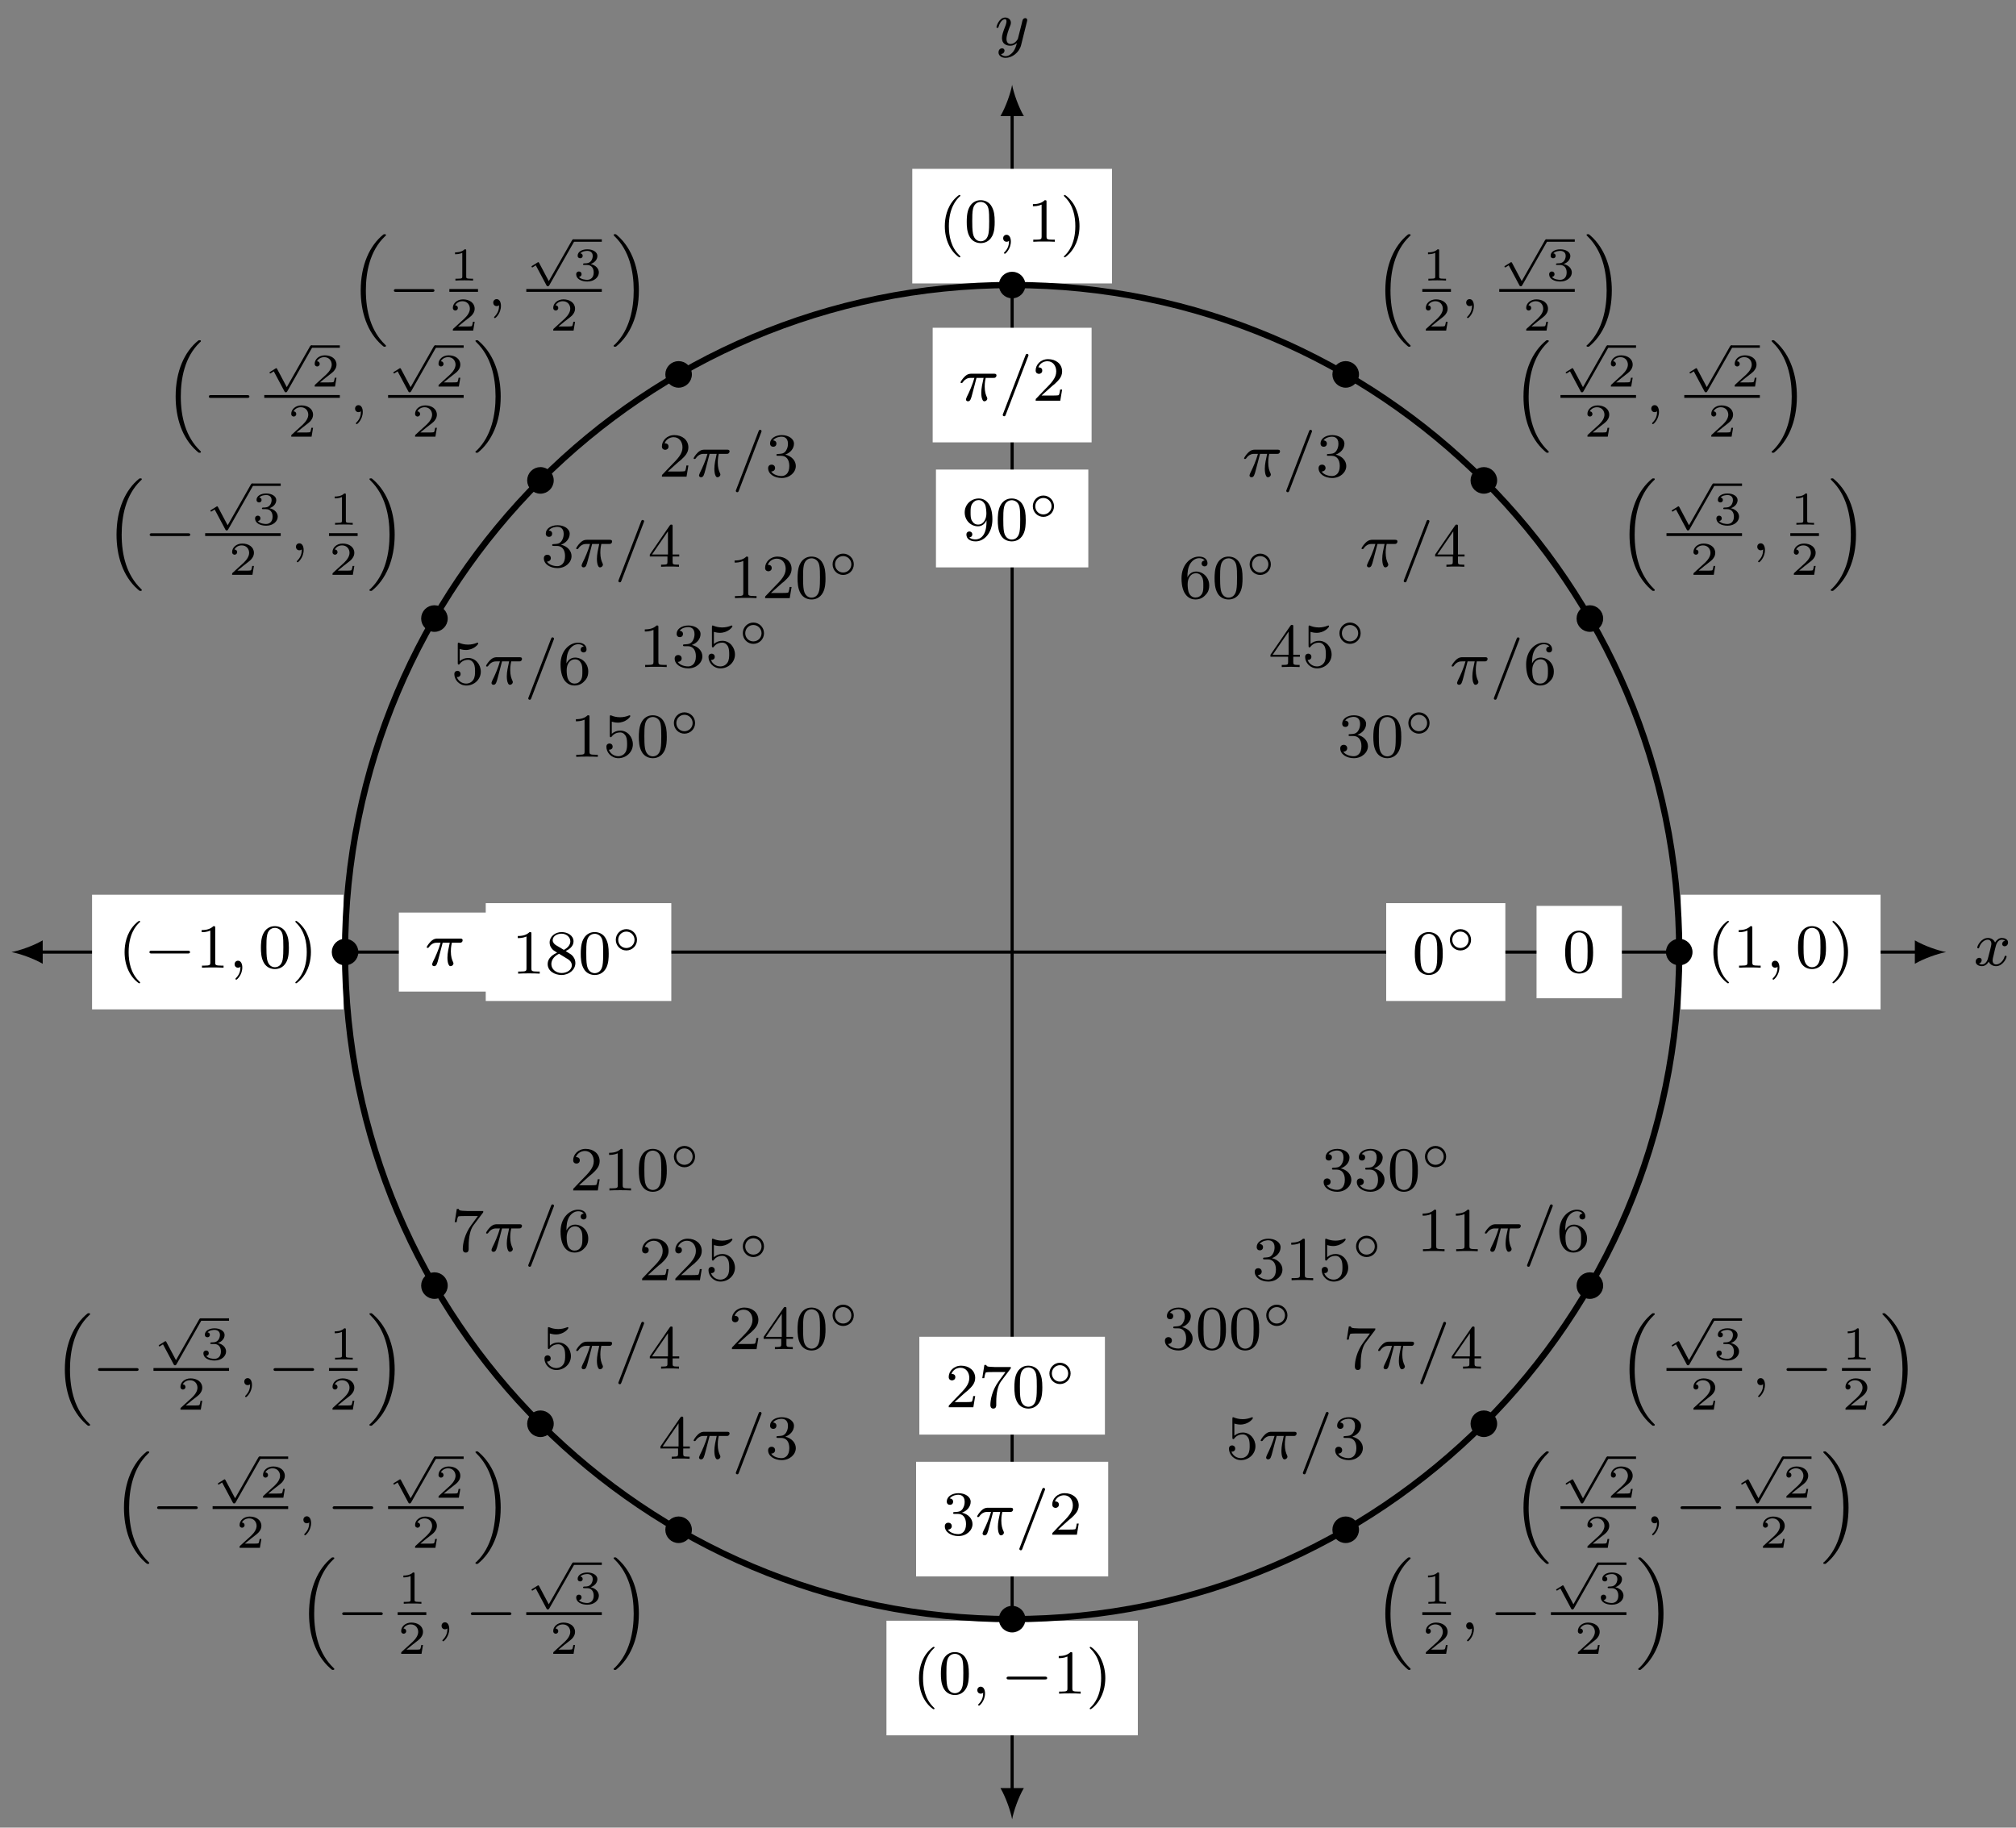 <?xml version="1.0" encoding="UTF-8"?>
<svg xmlns="http://www.w3.org/2000/svg" xmlns:xlink="http://www.w3.org/1999/xlink" width="257pt" height="233pt" viewBox="0 0 257 233" version="1.1">
<rect x="0" y="0" width="257" height="233" fill="#808080" stroke="none"/>
<defs>
<g>
<symbol overflow="visible" id="glyph0-0">
<path style="stroke:none;" d=""/>
</symbol>
<symbol overflow="visible" id="glyph0-1">
<path style="stroke:none;" d="M 4 -3.172 C 3.641 -3.094 3.625 -2.781 3.625 -2.75 C 3.625 -2.578 3.766 -2.453 3.938 -2.453 C 4.109 -2.453 4.375 -2.594 4.375 -2.938 C 4.375 -3.391 3.875 -3.516 3.578 -3.516 C 3.219 -3.516 2.906 -3.25 2.719 -2.938 C 2.547 -3.359 2.141 -3.516 1.812 -3.516 C 0.938 -3.516 0.453 -2.516 0.453 -2.297 C 0.453 -2.219 0.516 -2.188 0.578 -2.188 C 0.672 -2.188 0.688 -2.234 0.703 -2.328 C 0.891 -2.906 1.375 -3.297 1.781 -3.297 C 2.094 -3.297 2.25 -3.062 2.25 -2.781 C 2.25 -2.625 2.156 -2.25 2.094 -2 C 2.031 -1.766 1.859 -1.062 1.812 -0.906 C 1.703 -0.484 1.422 -0.141 1.062 -0.141 C 1.031 -0.141 0.828 -0.141 0.656 -0.25 C 1.016 -0.344 1.016 -0.672 1.016 -0.688 C 1.016 -0.875 0.875 -0.984 0.703 -0.984 C 0.484 -0.984 0.25 -0.797 0.25 -0.5 C 0.25 -0.125 0.641 0.078 1.047 0.078 C 1.469 0.078 1.766 -0.234 1.906 -0.5 C 2.094 -0.109 2.453 0.078 2.844 0.078 C 3.703 0.078 4.188 -0.922 4.188 -1.141 C 4.188 -1.219 4.125 -1.25 4.062 -1.25 C 3.969 -1.25 3.953 -1.188 3.922 -1.109 C 3.766 -0.578 3.312 -0.141 2.859 -0.141 C 2.594 -0.141 2.406 -0.312 2.406 -0.656 C 2.406 -0.812 2.453 -1 2.562 -1.438 C 2.609 -1.688 2.781 -2.375 2.828 -2.531 C 2.938 -2.953 3.219 -3.297 3.578 -3.297 C 3.625 -3.297 3.828 -3.297 4 -3.172 Z M 4 -3.172 "/>
</symbol>
<symbol overflow="visible" id="glyph0-2">
<path style="stroke:none;" d="M 4.125 -3 C 4.156 -3.109 4.156 -3.125 4.156 -3.188 C 4.156 -3.391 4 -3.438 3.906 -3.438 C 3.859 -3.438 3.688 -3.422 3.578 -3.219 C 3.562 -3.172 3.484 -2.891 3.453 -2.719 L 2.969 -0.812 C 2.969 -0.781 2.625 -0.141 2.047 -0.141 C 1.656 -0.141 1.516 -0.438 1.516 -0.781 C 1.516 -1.25 1.781 -1.953 1.969 -2.422 C 2.047 -2.625 2.078 -2.688 2.078 -2.844 C 2.078 -3.281 1.719 -3.516 1.359 -3.516 C 0.562 -3.516 0.234 -2.391 0.234 -2.297 C 0.234 -2.219 0.297 -2.188 0.359 -2.188 C 0.469 -2.188 0.469 -2.234 0.5 -2.312 C 0.703 -3.016 1.047 -3.297 1.328 -3.297 C 1.453 -3.297 1.516 -3.219 1.516 -3.031 C 1.516 -2.859 1.453 -2.672 1.406 -2.531 C 1.078 -1.688 0.938 -1.281 0.938 -0.906 C 0.938 -0.125 1.531 0.078 2 0.078 C 2.375 0.078 2.641 -0.094 2.844 -0.266 C 2.719 0.172 2.641 0.484 2.344 0.875 C 2.078 1.188 1.766 1.406 1.406 1.406 C 1.266 1.406 0.969 1.375 0.812 1.141 C 1.234 1.109 1.266 0.75 1.266 0.703 C 1.266 0.516 1.109 0.406 0.953 0.406 C 0.766 0.406 0.5 0.547 0.5 0.938 C 0.5 1.312 0.844 1.625 1.406 1.625 C 2.219 1.625 3.125 0.969 3.375 0.016 Z M 4.125 -3 "/>
</symbol>
<symbol overflow="visible" id="glyph0-3">
<path style="stroke:none;" d="M 1.484 -0.125 C 1.484 0.391 1.375 0.859 0.891 1.344 C 0.859 1.375 0.844 1.391 0.844 1.422 C 0.844 1.484 0.906 1.531 0.953 1.531 C 1.047 1.531 1.719 0.906 1.719 -0.031 C 1.719 -0.531 1.516 -0.891 1.172 -0.891 C 0.891 -0.891 0.734 -0.656 0.734 -0.453 C 0.734 -0.219 0.891 0 1.172 0 C 1.375 0 1.484 -0.109 1.484 -0.125 Z M 1.484 -0.125 "/>
</symbol>
<symbol overflow="visible" id="glyph0-4">
<path style="stroke:none;" d="M 2.266 -2.906 L 3.172 -2.906 C 3.016 -2.188 2.875 -1.594 2.875 -1 C 2.875 -0.953 2.875 -0.609 2.953 -0.312 C 3.062 0.016 3.141 0.078 3.281 0.078 C 3.453 0.078 3.641 -0.078 3.641 -0.266 C 3.641 -0.312 3.641 -0.328 3.609 -0.406 C 3.438 -0.766 3.312 -1.156 3.312 -1.812 C 3.312 -1.984 3.312 -2.328 3.438 -2.906 L 4.406 -2.906 C 4.531 -2.906 4.609 -2.906 4.688 -2.969 C 4.797 -3.062 4.812 -3.156 4.812 -3.219 C 4.812 -3.438 4.609 -3.438 4.484 -3.438 L 1.609 -3.438 C 1.438 -3.438 1.125 -3.438 0.734 -3.047 C 0.453 -2.766 0.234 -2.406 0.234 -2.344 C 0.234 -2.266 0.281 -2.25 0.344 -2.25 C 0.438 -2.25 0.453 -2.266 0.5 -2.328 C 0.891 -2.906 1.359 -2.906 1.531 -2.906 L 2 -2.906 C 1.766 -2.062 1.344 -1.094 1.047 -0.516 C 1 -0.391 0.922 -0.234 0.922 -0.172 C 0.922 0 1.047 0.078 1.172 0.078 C 1.484 0.078 1.562 -0.219 1.734 -0.875 Z M 2.266 -2.906 "/>
</symbol>
<symbol overflow="visible" id="glyph0-5">
<path style="stroke:none;" d="M 3.703 -5.641 C 3.75 -5.75 3.75 -5.766 3.75 -5.797 C 3.75 -5.891 3.672 -5.969 3.562 -5.969 C 3.438 -5.969 3.406 -5.875 3.375 -5.797 L 0.516 1.656 C 0.469 1.766 0.469 1.781 0.469 1.812 C 0.469 1.906 0.547 1.984 0.656 1.984 C 0.781 1.984 0.812 1.891 0.844 1.812 Z M 3.703 -5.641 "/>
</symbol>
<symbol overflow="visible" id="glyph1-0">
<path style="stroke:none;" d=""/>
</symbol>
<symbol overflow="visible" id="glyph1-1">
<path style="stroke:none;" d="M 3.891 -2.547 C 3.891 -3.391 3.812 -3.906 3.547 -4.422 C 3.203 -5.125 2.547 -5.297 2.109 -5.297 C 1.109 -5.297 0.734 -4.547 0.625 -4.328 C 0.344 -3.75 0.328 -2.953 0.328 -2.547 C 0.328 -2.016 0.344 -1.219 0.734 -0.578 C 1.094 0.016 1.688 0.172 2.109 0.172 C 2.5 0.172 3.172 0.047 3.578 -0.734 C 3.875 -1.312 3.891 -2.031 3.891 -2.547 Z M 3.188 -2.641 C 3.188 -2.172 3.188 -1.453 3.094 -1 C 2.922 -0.172 2.375 -0.062 2.109 -0.062 C 1.844 -0.062 1.297 -0.188 1.125 -1.016 C 1.031 -1.469 1.031 -2.219 1.031 -2.641 C 1.031 -3.188 1.031 -3.75 1.125 -4.188 C 1.297 -5 1.906 -5.078 2.109 -5.078 C 2.375 -5.078 2.938 -4.938 3.094 -4.219 C 3.188 -3.781 3.188 -3.172 3.188 -2.641 Z M 3.188 -2.641 "/>
</symbol>
<symbol overflow="visible" id="glyph1-2">
<path style="stroke:none;" d="M 3.875 -1.359 C 3.875 -2.031 3.344 -2.625 2.531 -2.812 C 3.156 -3.031 3.641 -3.562 3.641 -4.203 C 3.641 -4.844 2.922 -5.297 2.094 -5.297 C 1.234 -5.297 0.594 -4.844 0.594 -4.234 C 0.594 -3.938 0.781 -3.812 1 -3.812 C 1.25 -3.812 1.406 -3.984 1.406 -4.219 C 1.406 -4.516 1.141 -4.625 0.969 -4.625 C 1.312 -5.062 1.922 -5.094 2.062 -5.094 C 2.266 -5.094 2.875 -5.031 2.875 -4.203 C 2.875 -3.656 2.641 -3.312 2.531 -3.188 C 2.297 -2.938 2.109 -2.922 1.625 -2.891 C 1.469 -2.891 1.406 -2.875 1.406 -2.766 C 1.406 -2.656 1.484 -2.656 1.625 -2.656 L 2.016 -2.656 C 2.641 -2.656 3.047 -2.203 3.047 -1.359 C 3.047 -0.359 2.484 -0.078 2.062 -0.078 C 1.625 -0.078 1.016 -0.234 0.734 -0.656 C 1.031 -0.656 1.234 -0.844 1.234 -1.094 C 1.234 -1.359 1.047 -1.531 0.781 -1.531 C 0.578 -1.531 0.344 -1.406 0.344 -1.078 C 0.344 -0.328 1.156 0.172 2.078 0.172 C 3.125 0.172 3.875 -0.562 3.875 -1.359 Z M 3.875 -1.359 "/>
</symbol>
<symbol overflow="visible" id="glyph1-3">
<path style="stroke:none;" d="M 3.984 -1.312 L 3.984 -1.562 L 3.141 -1.562 L 3.141 -5.156 C 3.141 -5.312 3.141 -5.375 2.969 -5.375 C 2.875 -5.375 2.859 -5.375 2.781 -5.266 L 0.234 -1.562 L 0.234 -1.312 L 2.484 -1.312 L 2.484 -0.641 C 2.484 -0.344 2.469 -0.266 1.844 -0.266 L 1.672 -0.266 L 1.672 0 L 2.812 -0.031 L 3.953 0 L 3.953 -0.266 L 3.781 -0.266 C 3.156 -0.266 3.141 -0.344 3.141 -0.641 L 3.141 -1.312 Z M 2.547 -1.562 L 0.516 -1.562 L 2.547 -4.516 Z M 2.547 -1.562 "/>
</symbol>
<symbol overflow="visible" id="glyph1-4">
<path style="stroke:none;" d="M 3.797 -1.594 C 3.797 -2.516 3.125 -3.344 2.188 -3.344 C 1.797 -3.344 1.422 -3.219 1.109 -2.938 L 1.109 -4.484 C 1.219 -4.453 1.531 -4.359 1.875 -4.359 C 2.875 -4.359 3.469 -5.062 3.469 -5.188 C 3.469 -5.281 3.422 -5.297 3.375 -5.297 C 3.375 -5.297 3.344 -5.297 3.281 -5.266 C 2.969 -5.141 2.594 -5.047 2.172 -5.047 C 1.703 -5.047 1.312 -5.156 1.062 -5.266 C 0.984 -5.297 0.953 -5.297 0.953 -5.297 C 0.859 -5.297 0.859 -5.219 0.859 -5.062 L 0.859 -2.734 C 0.859 -2.594 0.859 -2.5 0.984 -2.5 C 1.047 -2.5 1.062 -2.531 1.109 -2.594 C 1.203 -2.703 1.5 -3.109 2.188 -3.109 C 2.625 -3.109 2.844 -2.75 2.922 -2.594 C 3.047 -2.312 3.062 -1.938 3.062 -1.641 C 3.062 -1.344 3.062 -0.906 2.844 -0.562 C 2.688 -0.312 2.359 -0.078 1.938 -0.078 C 1.422 -0.078 0.922 -0.391 0.734 -0.922 C 0.75 -0.906 0.812 -0.906 0.812 -0.906 C 1.031 -0.906 1.219 -1.047 1.219 -1.297 C 1.219 -1.594 0.984 -1.703 0.828 -1.703 C 0.672 -1.703 0.422 -1.625 0.422 -1.281 C 0.422 -0.562 1.047 0.172 1.953 0.172 C 2.953 0.172 3.797 -0.609 3.797 -1.594 Z M 3.797 -1.594 "/>
</symbol>
<symbol overflow="visible" id="glyph1-5">
<path style="stroke:none;" d="M 3.875 -1.625 C 3.875 -2.656 3.078 -3.391 2.203 -3.391 C 1.625 -3.391 1.281 -3.031 1.094 -2.641 C 1.094 -3.297 1.156 -3.875 1.438 -4.359 C 1.688 -4.766 2.094 -5.094 2.594 -5.094 C 2.75 -5.094 3.109 -5.062 3.297 -4.797 C 2.938 -4.766 2.906 -4.5 2.906 -4.422 C 2.906 -4.172 3.094 -4.047 3.281 -4.047 C 3.422 -4.047 3.656 -4.125 3.656 -4.438 C 3.656 -4.906 3.297 -5.297 2.578 -5.297 C 1.469 -5.297 0.344 -4.25 0.344 -2.531 C 0.344 -0.359 1.359 0.172 2.125 0.172 C 2.516 0.172 2.922 0.062 3.281 -0.281 C 3.609 -0.594 3.875 -0.922 3.875 -1.625 Z M 3.125 -1.625 C 3.125 -1.219 3.125 -0.875 2.969 -0.578 C 2.75 -0.219 2.484 -0.078 2.125 -0.078 C 1.703 -0.078 1.438 -0.359 1.328 -0.594 C 1.141 -0.953 1.125 -1.484 1.125 -1.797 C 1.125 -2.578 1.547 -3.172 2.172 -3.172 C 2.562 -3.172 2.812 -2.969 2.953 -2.688 C 3.125 -2.391 3.125 -2.031 3.125 -1.625 Z M 3.125 -1.625 "/>
</symbol>
<symbol overflow="visible" id="glyph1-6">
<path style="stroke:none;" d="M 3.875 -2.625 C 3.875 -4.688 2.953 -5.297 2.141 -5.297 C 1.188 -5.297 0.344 -4.562 0.344 -3.516 C 0.344 -2.5 1.125 -1.75 2.031 -1.75 C 2.594 -1.75 2.938 -2.109 3.125 -2.516 L 3.125 -2.344 C 3.125 -0.406 2.203 -0.078 1.734 -0.078 C 1.562 -0.078 1.156 -0.094 0.938 -0.344 C 1.297 -0.375 1.312 -0.641 1.312 -0.719 C 1.312 -0.953 1.125 -1.094 0.938 -1.094 C 0.797 -1.094 0.562 -1 0.562 -0.703 C 0.562 -0.156 1.016 0.172 1.75 0.172 C 2.844 0.172 3.875 -0.922 3.875 -2.625 Z M 3.109 -3.359 C 3.109 -2.719 2.766 -1.969 2.062 -1.969 C 1.688 -1.969 1.453 -2.141 1.281 -2.438 C 1.094 -2.719 1.094 -3.109 1.094 -3.516 C 1.094 -3.984 1.094 -4.312 1.312 -4.641 C 1.516 -4.938 1.766 -5.094 2.141 -5.094 C 2.672 -5.094 2.906 -4.562 2.938 -4.531 C 3.094 -4.141 3.109 -3.516 3.109 -3.359 Z M 3.109 -3.359 "/>
</symbol>
<symbol overflow="visible" id="glyph1-7">
<path style="stroke:none;" d="M 3.562 0 L 3.562 -0.266 L 3.281 -0.266 C 2.531 -0.266 2.5 -0.359 2.5 -0.656 L 2.5 -5.078 C 2.5 -5.297 2.484 -5.297 2.266 -5.297 C 1.938 -4.984 1.516 -4.797 0.766 -4.797 L 0.766 -4.531 C 0.984 -4.531 1.406 -4.531 1.875 -4.734 L 1.875 -0.656 C 1.875 -0.359 1.844 -0.266 1.094 -0.266 L 0.812 -0.266 L 0.812 0 C 1.141 -0.031 1.828 -0.031 2.188 -0.031 C 2.547 -0.031 3.234 -0.031 3.562 0 Z M 3.562 0 "/>
</symbol>
<symbol overflow="visible" id="glyph1-8">
<path style="stroke:none;" d="M 3.797 -1.422 L 3.547 -1.422 C 3.531 -1.266 3.469 -0.875 3.375 -0.719 C 3.328 -0.656 2.719 -0.656 2.594 -0.656 L 1.172 -0.656 L 2.25 -1.625 C 2.375 -1.75 2.703 -2.016 2.844 -2.125 C 3.328 -2.578 3.797 -3.016 3.797 -3.734 C 3.797 -4.688 3 -5.297 2.016 -5.297 C 1.047 -5.297 0.422 -4.578 0.422 -3.859 C 0.422 -3.469 0.734 -3.422 0.844 -3.422 C 1.016 -3.422 1.266 -3.531 1.266 -3.844 C 1.266 -4.25 0.859 -4.25 0.766 -4.25 C 1 -4.844 1.531 -5.031 1.922 -5.031 C 2.656 -5.031 3.047 -4.406 3.047 -3.734 C 3.047 -2.906 2.469 -2.297 1.516 -1.344 L 0.516 -0.297 C 0.422 -0.219 0.422 -0.203 0.422 0 L 3.562 0 Z M 3.797 -1.422 "/>
</symbol>
<symbol overflow="visible" id="glyph1-9">
<path style="stroke:none;" d="M 3.875 -1.344 C 3.875 -1.844 3.609 -2.172 3.469 -2.312 C 3.344 -2.438 3.328 -2.453 2.641 -2.875 C 3.094 -3.094 3.641 -3.484 3.641 -4.109 C 3.641 -4.875 2.859 -5.297 2.125 -5.297 C 1.281 -5.297 0.594 -4.719 0.594 -3.969 C 0.594 -3.672 0.688 -3.406 0.891 -3.172 C 1.031 -3 1.062 -2.984 1.547 -2.672 C 0.562 -2.234 0.344 -1.656 0.344 -1.219 C 0.344 -0.328 1.234 0.172 2.109 0.172 C 3.078 0.172 3.875 -0.5 3.875 -1.344 Z M 3.234 -4.109 C 3.234 -3.656 2.875 -3.266 2.406 -3.031 L 1.406 -3.625 C 1.172 -3.766 0.984 -4 0.984 -4.266 C 0.984 -4.766 1.531 -5.094 2.109 -5.094 C 2.719 -5.094 3.234 -4.672 3.234 -4.109 Z M 3.422 -1.062 C 3.422 -0.453 2.766 -0.078 2.125 -0.078 C 1.406 -0.078 0.812 -0.562 0.812 -1.219 C 0.812 -1.812 1.25 -2.281 1.797 -2.531 L 2.875 -1.875 C 3 -1.797 3.422 -1.547 3.422 -1.062 Z M 3.422 -1.062 "/>
</symbol>
<symbol overflow="visible" id="glyph1-10">
<path style="stroke:none;" d="M 4.109 -5.125 L 2.078 -5.125 C 1.875 -5.125 1.641 -5.141 1.438 -5.156 C 1.016 -5.188 1.016 -5.266 0.984 -5.391 L 0.734 -5.391 L 0.469 -3.703 L 0.719 -3.703 C 0.734 -3.828 0.828 -4.375 0.938 -4.438 C 1.016 -4.484 1.625 -4.484 1.734 -4.484 L 3.422 -4.484 L 2.609 -3.375 C 1.703 -2.172 1.5 -0.906 1.5 -0.281 C 1.5 -0.203 1.5 0.172 1.875 0.172 C 2.25 0.172 2.25 -0.188 2.25 -0.281 L 2.25 -0.672 C 2.25 -1.812 2.453 -2.75 2.844 -3.281 L 4.031 -4.859 C 4.109 -4.938 4.109 -4.953 4.109 -5.125 Z M 4.109 -5.125 "/>
</symbol>
<symbol overflow="visible" id="glyph2-0">
<path style="stroke:none;" d=""/>
</symbol>
<symbol overflow="visible" id="glyph2-1">
<path style="stroke:none;" d="M 3.266 -1.5 C 3.266 -2.25 2.656 -2.859 1.906 -2.859 C 1.172 -2.859 0.562 -2.25 0.562 -1.5 C 0.562 -0.734 1.172 -0.141 1.906 -0.141 C 2.656 -0.141 3.266 -0.734 3.266 -1.5 Z M 1.906 -0.453 C 1.328 -0.453 0.875 -0.906 0.875 -1.5 C 0.875 -2.078 1.328 -2.547 1.906 -2.547 C 2.484 -2.547 2.953 -2.078 2.953 -1.5 C 2.953 -0.906 2.484 -0.453 1.906 -0.453 Z M 1.906 -0.453 "/>
</symbol>
<symbol overflow="visible" id="glyph2-2">
<path style="stroke:none;" d="M 2.859 5.016 L 1.625 2.688 C 1.578 2.625 1.562 2.594 1.516 2.594 C 1.484 2.594 1.438 2.625 1.422 2.641 L 0.766 3.047 C 0.688 3.094 0.656 3.125 0.656 3.172 C 0.656 3.219 0.719 3.266 0.766 3.266 C 0.781 3.266 0.797 3.266 1.203 3 L 2.578 5.578 C 2.625 5.656 2.641 5.672 2.719 5.672 C 2.844 5.672 2.859 5.641 2.922 5.547 L 6.094 -0.031 C 6.125 -0.094 6.141 -0.109 6.141 -0.156 C 6.141 -0.234 6.062 -0.312 5.984 -0.312 C 5.891 -0.312 5.859 -0.234 5.828 -0.203 Z M 2.859 5.016 "/>
</symbol>
<symbol overflow="visible" id="glyph3-0">
<path style="stroke:none;" d=""/>
</symbol>
<symbol overflow="visible" id="glyph3-1">
<path style="stroke:none;" d="M 3.891 -2.547 C 3.891 -3.391 3.812 -3.906 3.547 -4.422 C 3.203 -5.125 2.547 -5.297 2.109 -5.297 C 1.109 -5.297 0.734 -4.547 0.625 -4.328 C 0.344 -3.75 0.328 -2.953 0.328 -2.547 C 0.328 -2.016 0.344 -1.219 0.734 -0.578 C 1.094 0.016 1.688 0.172 2.109 0.172 C 2.5 0.172 3.172 0.047 3.578 -0.734 C 3.875 -1.312 3.891 -2.031 3.891 -2.547 Z M 2.109 -0.062 C 1.844 -0.062 1.297 -0.188 1.125 -1.016 C 1.031 -1.469 1.031 -2.219 1.031 -2.641 C 1.031 -3.188 1.031 -3.75 1.125 -4.188 C 1.297 -5 1.906 -5.078 2.109 -5.078 C 2.375 -5.078 2.938 -4.938 3.094 -4.219 C 3.188 -3.781 3.188 -3.172 3.188 -2.641 C 3.188 -2.172 3.188 -1.453 3.094 -1 C 2.922 -0.172 2.375 -0.062 2.109 -0.062 Z M 2.109 -0.062 "/>
</symbol>
<symbol overflow="visible" id="glyph3-2">
<path style="stroke:none;" d="M 2.656 1.984 C 2.719 1.984 2.812 1.984 2.812 1.891 C 2.812 1.859 2.812 1.859 2.703 1.75 C 1.609 0.719 1.344 -0.75 1.344 -1.984 C 1.344 -4.281 2.281 -5.359 2.688 -5.734 C 2.812 -5.828 2.812 -5.844 2.812 -5.875 C 2.812 -5.922 2.781 -5.969 2.703 -5.969 C 2.578 -5.969 2.172 -5.562 2.109 -5.5 C 1.047 -4.375 0.828 -2.953 0.828 -1.984 C 0.828 -0.203 1.562 1.234 2.656 1.984 Z M 2.656 1.984 "/>
</symbol>
<symbol overflow="visible" id="glyph3-3">
<path style="stroke:none;" d="M 2.5 -5.078 C 2.5 -5.297 2.484 -5.297 2.266 -5.297 C 1.938 -4.984 1.516 -4.797 0.766 -4.797 L 0.766 -4.531 C 0.984 -4.531 1.406 -4.531 1.875 -4.734 L 1.875 -0.656 C 1.875 -0.359 1.844 -0.266 1.094 -0.266 L 0.812 -0.266 L 0.812 0 C 1.141 -0.031 1.828 -0.031 2.188 -0.031 C 2.547 -0.031 3.234 -0.031 3.562 0 L 3.562 -0.266 L 3.281 -0.266 C 2.531 -0.266 2.5 -0.359 2.5 -0.656 Z M 2.5 -5.078 "/>
</symbol>
<symbol overflow="visible" id="glyph3-4">
<path style="stroke:none;" d="M 2.469 -1.984 C 2.469 -2.75 2.328 -3.656 1.844 -4.594 C 1.453 -5.328 0.719 -5.969 0.578 -5.969 C 0.5 -5.969 0.484 -5.922 0.484 -5.875 C 0.484 -5.844 0.484 -5.828 0.578 -5.734 C 1.688 -4.672 1.938 -3.219 1.938 -1.984 C 1.938 0.297 1 1.375 0.594 1.75 C 0.484 1.844 0.484 1.859 0.484 1.891 C 0.484 1.938 0.5 1.984 0.578 1.984 C 0.703 1.984 1.109 1.578 1.172 1.516 C 2.234 0.391 2.469 -1.031 2.469 -1.984 Z M 2.469 -1.984 "/>
</symbol>
<symbol overflow="visible" id="glyph3-5">
<path style="stroke:none;" d="M 1.094 -2.641 C 1.094 -3.297 1.156 -3.875 1.438 -4.359 C 1.688 -4.766 2.094 -5.094 2.594 -5.094 C 2.75 -5.094 3.109 -5.062 3.297 -4.797 C 2.938 -4.766 2.906 -4.5 2.906 -4.422 C 2.906 -4.172 3.094 -4.047 3.281 -4.047 C 3.422 -4.047 3.656 -4.125 3.656 -4.438 C 3.656 -4.906 3.297 -5.297 2.578 -5.297 C 1.469 -5.297 0.344 -4.25 0.344 -2.531 C 0.344 -0.359 1.359 0.172 2.125 0.172 C 2.516 0.172 2.922 0.062 3.281 -0.281 C 3.609 -0.594 3.875 -0.922 3.875 -1.625 C 3.875 -2.656 3.078 -3.391 2.203 -3.391 C 1.625 -3.391 1.281 -3.031 1.094 -2.641 Z M 2.125 -0.078 C 1.703 -0.078 1.438 -0.359 1.328 -0.594 C 1.141 -0.953 1.125 -1.484 1.125 -1.797 C 1.125 -2.578 1.547 -3.172 2.172 -3.172 C 2.562 -3.172 2.812 -2.969 2.953 -2.688 C 3.125 -2.391 3.125 -2.031 3.125 -1.625 C 3.125 -1.219 3.125 -0.875 2.969 -0.578 C 2.75 -0.219 2.484 -0.078 2.125 -0.078 Z M 2.125 -0.078 "/>
</symbol>
<symbol overflow="visible" id="glyph3-6">
<path style="stroke:none;" d="M 3.141 -5.156 C 3.141 -5.312 3.141 -5.375 2.969 -5.375 C 2.875 -5.375 2.859 -5.375 2.781 -5.266 L 0.234 -1.562 L 0.234 -1.312 L 2.484 -1.312 L 2.484 -0.641 C 2.484 -0.344 2.469 -0.266 1.844 -0.266 L 1.672 -0.266 L 1.672 0 C 2.344 -0.031 2.359 -0.031 2.812 -0.031 C 3.266 -0.031 3.281 -0.031 3.953 0 L 3.953 -0.266 L 3.781 -0.266 C 3.156 -0.266 3.141 -0.344 3.141 -0.641 L 3.141 -1.312 L 3.984 -1.312 L 3.984 -1.562 L 3.141 -1.562 Z M 2.547 -4.516 L 2.547 -1.562 L 0.516 -1.562 Z M 2.547 -4.516 "/>
</symbol>
<symbol overflow="visible" id="glyph3-7">
<path style="stroke:none;" d="M 2.016 -2.656 C 2.641 -2.656 3.047 -2.203 3.047 -1.359 C 3.047 -0.359 2.484 -0.078 2.062 -0.078 C 1.625 -0.078 1.016 -0.234 0.734 -0.656 C 1.031 -0.656 1.234 -0.844 1.234 -1.094 C 1.234 -1.359 1.047 -1.531 0.781 -1.531 C 0.578 -1.531 0.344 -1.406 0.344 -1.078 C 0.344 -0.328 1.156 0.172 2.078 0.172 C 3.125 0.172 3.875 -0.562 3.875 -1.359 C 3.875 -2.031 3.344 -2.625 2.531 -2.812 C 3.156 -3.031 3.641 -3.562 3.641 -4.203 C 3.641 -4.844 2.922 -5.297 2.094 -5.297 C 1.234 -5.297 0.594 -4.844 0.594 -4.234 C 0.594 -3.938 0.781 -3.812 1 -3.812 C 1.25 -3.812 1.406 -3.984 1.406 -4.219 C 1.406 -4.516 1.141 -4.625 0.969 -4.625 C 1.312 -5.062 1.922 -5.094 2.062 -5.094 C 2.266 -5.094 2.875 -5.031 2.875 -4.203 C 2.875 -3.656 2.641 -3.312 2.531 -3.188 C 2.297 -2.938 2.109 -2.922 1.625 -2.891 C 1.469 -2.891 1.406 -2.875 1.406 -2.766 C 1.406 -2.656 1.484 -2.656 1.625 -2.656 Z M 2.016 -2.656 "/>
</symbol>
<symbol overflow="visible" id="glyph3-8">
<path style="stroke:none;" d="M 2.25 -1.625 C 2.375 -1.75 2.703 -2.016 2.844 -2.125 C 3.328 -2.578 3.797 -3.016 3.797 -3.734 C 3.797 -4.688 3 -5.297 2.016 -5.297 C 1.047 -5.297 0.422 -4.578 0.422 -3.859 C 0.422 -3.469 0.734 -3.422 0.844 -3.422 C 1.016 -3.422 1.266 -3.531 1.266 -3.844 C 1.266 -4.25 0.859 -4.25 0.766 -4.25 C 1 -4.844 1.531 -5.031 1.922 -5.031 C 2.656 -5.031 3.047 -4.406 3.047 -3.734 C 3.047 -2.906 2.469 -2.297 1.516 -1.344 L 0.516 -0.297 C 0.422 -0.219 0.422 -0.203 0.422 0 L 3.562 0 L 3.797 -1.422 L 3.547 -1.422 C 3.531 -1.266 3.469 -0.875 3.375 -0.719 C 3.328 -0.656 2.719 -0.656 2.594 -0.656 L 1.172 -0.656 Z M 2.25 -1.625 "/>
</symbol>
<symbol overflow="visible" id="glyph3-9">
<path style="stroke:none;" d="M 1.109 -4.484 C 1.219 -4.453 1.531 -4.359 1.875 -4.359 C 2.875 -4.359 3.469 -5.062 3.469 -5.188 C 3.469 -5.281 3.422 -5.297 3.375 -5.297 C 3.359 -5.297 3.344 -5.297 3.281 -5.266 C 2.969 -5.141 2.594 -5.047 2.172 -5.047 C 1.703 -5.047 1.312 -5.156 1.062 -5.266 C 0.984 -5.297 0.969 -5.297 0.953 -5.297 C 0.859 -5.297 0.859 -5.219 0.859 -5.062 L 0.859 -2.734 C 0.859 -2.594 0.859 -2.5 0.984 -2.5 C 1.047 -2.5 1.062 -2.531 1.109 -2.594 C 1.203 -2.703 1.5 -3.109 2.188 -3.109 C 2.625 -3.109 2.844 -2.75 2.922 -2.594 C 3.047 -2.312 3.062 -1.938 3.062 -1.641 C 3.062 -1.344 3.062 -0.906 2.844 -0.562 C 2.688 -0.312 2.359 -0.078 1.938 -0.078 C 1.422 -0.078 0.922 -0.391 0.734 -0.922 C 0.75 -0.906 0.812 -0.906 0.812 -0.906 C 1.031 -0.906 1.219 -1.047 1.219 -1.297 C 1.219 -1.594 0.984 -1.703 0.828 -1.703 C 0.672 -1.703 0.422 -1.625 0.422 -1.281 C 0.422 -0.562 1.047 0.172 1.953 0.172 C 2.953 0.172 3.797 -0.609 3.797 -1.594 C 3.797 -2.516 3.125 -3.344 2.188 -3.344 C 1.797 -3.344 1.422 -3.219 1.109 -2.938 Z M 1.109 -4.484 "/>
</symbol>
<symbol overflow="visible" id="glyph3-10">
<path style="stroke:none;" d="M 4.031 -4.859 C 4.109 -4.938 4.109 -4.953 4.109 -5.125 L 2.078 -5.125 C 1.875 -5.125 1.641 -5.141 1.438 -5.156 C 1.016 -5.188 1.016 -5.266 0.984 -5.391 L 0.734 -5.391 L 0.469 -3.703 L 0.719 -3.703 C 0.734 -3.828 0.828 -4.375 0.938 -4.438 C 1.016 -4.484 1.625 -4.484 1.734 -4.484 L 3.422 -4.484 L 2.609 -3.375 C 1.703 -2.172 1.5 -0.906 1.5 -0.281 C 1.5 -0.203 1.5 0.172 1.875 0.172 C 2.25 0.172 2.25 -0.188 2.25 -0.281 L 2.25 -0.672 C 2.25 -1.812 2.453 -2.75 2.844 -3.281 Z M 4.031 -4.859 "/>
</symbol>
<symbol overflow="visible" id="glyph4-0">
<path style="stroke:none;" d=""/>
</symbol>
<symbol overflow="visible" id="glyph4-1">
<path style="stroke:none;" d="M 4.625 13.703 C 2.828 11.953 2.188 9.453 2.188 6.812 C 2.188 4.531 2.672 1.797 4.594 -0.062 C 4.625 -0.094 4.703 -0.156 4.734 -0.188 C 4.75 -0.219 4.75 -0.234 4.75 -0.266 C 4.75 -0.359 4.672 -0.359 4.578 -0.359 C 4.484 -0.359 4.469 -0.359 4.406 -0.312 C 2.688 1.078 1.531 3.547 1.531 6.812 C 1.531 9.516 2.344 12.109 4.219 13.766 C 4.344 13.875 4.422 13.938 4.422 13.938 C 4.469 13.984 4.484 13.984 4.578 13.984 C 4.672 13.984 4.75 13.984 4.75 13.875 C 4.75 13.859 4.75 13.844 4.75 13.828 Z M 4.625 13.703 "/>
</symbol>
<symbol overflow="visible" id="glyph4-2">
<path style="stroke:none;" d="M 3.516 6.812 C 3.516 4.156 2.719 1.531 0.828 -0.156 C 0.703 -0.266 0.641 -0.312 0.625 -0.328 C 0.594 -0.359 0.578 -0.359 0.469 -0.359 C 0.391 -0.359 0.297 -0.359 0.297 -0.266 C 0.297 -0.234 0.297 -0.219 0.438 -0.078 C 2.266 1.703 2.859 4.281 2.859 6.812 C 2.859 9.062 2.375 11.812 0.469 13.688 C 0.438 13.703 0.344 13.781 0.312 13.812 C 0.312 13.828 0.297 13.844 0.297 13.875 C 0.297 13.984 0.391 13.984 0.469 13.984 C 0.578 13.984 0.594 13.984 0.641 13.938 C 2.328 12.562 3.516 10.109 3.516 6.812 Z M 3.516 6.812 "/>
</symbol>
<symbol overflow="visible" id="glyph5-0">
<path style="stroke:none;" d=""/>
</symbol>
<symbol overflow="visible" id="glyph5-1">
<path style="stroke:none;" d="M 1.766 -1.984 C 2.266 -1.984 2.609 -1.641 2.609 -1.031 C 2.609 -0.375 2.219 -0.094 1.781 -0.094 C 1.609 -0.094 1 -0.125 0.734 -0.469 C 0.969 -0.5 1.062 -0.656 1.062 -0.812 C 1.062 -1.016 0.922 -1.156 0.719 -1.156 C 0.562 -1.156 0.375 -1.047 0.375 -0.797 C 0.375 -0.203 1.031 0.125 1.797 0.125 C 2.688 0.125 3.266 -0.438 3.266 -1.031 C 3.266 -1.469 2.938 -1.938 2.219 -2.109 C 2.703 -2.266 3.078 -2.656 3.078 -3.141 C 3.078 -3.625 2.516 -3.984 1.797 -3.984 C 1.094 -3.984 0.562 -3.656 0.562 -3.172 C 0.562 -2.906 0.766 -2.844 0.891 -2.844 C 1.047 -2.844 1.203 -2.938 1.203 -3.156 C 1.203 -3.344 1.078 -3.453 0.906 -3.469 C 1.188 -3.781 1.734 -3.781 1.797 -3.781 C 2.094 -3.781 2.484 -3.641 2.484 -3.141 C 2.484 -2.812 2.297 -2.234 1.688 -2.203 C 1.578 -2.203 1.422 -2.188 1.375 -2.188 C 1.312 -2.172 1.25 -2.172 1.25 -2.078 C 1.25 -1.984 1.312 -1.984 1.406 -1.984 Z M 1.766 -1.984 "/>
</symbol>
<symbol overflow="visible" id="glyph5-2">
<path style="stroke:none;" d="M 3.219 -1.125 L 3 -1.125 C 2.984 -1.031 2.922 -0.641 2.844 -0.578 C 2.797 -0.531 2.312 -0.531 2.219 -0.531 L 1.109 -0.531 L 1.875 -1.156 C 2.078 -1.328 2.609 -1.703 2.797 -1.891 C 2.969 -2.062 3.219 -2.375 3.219 -2.797 C 3.219 -3.547 2.547 -3.984 1.734 -3.984 C 0.969 -3.984 0.438 -3.469 0.438 -2.906 C 0.438 -2.609 0.688 -2.562 0.75 -2.562 C 0.906 -2.562 1.078 -2.672 1.078 -2.891 C 1.078 -3.016 1 -3.219 0.734 -3.219 C 0.875 -3.516 1.234 -3.75 1.656 -3.75 C 2.281 -3.75 2.609 -3.281 2.609 -2.797 C 2.609 -2.375 2.328 -1.938 1.922 -1.547 L 0.5 -0.25 C 0.438 -0.188 0.438 -0.188 0.438 0 L 3.031 0 Z M 3.219 -1.125 "/>
</symbol>
<symbol overflow="visible" id="glyph5-3">
<path style="stroke:none;" d="M 2.141 -3.797 C 2.141 -3.984 2.125 -3.984 1.938 -3.984 C 1.547 -3.594 0.938 -3.594 0.719 -3.594 L 0.719 -3.359 C 0.875 -3.359 1.281 -3.359 1.641 -3.531 L 1.641 -0.516 C 1.641 -0.312 1.641 -0.234 1.016 -0.234 L 0.766 -0.234 L 0.766 0 C 1.094 -0.031 1.562 -0.031 1.891 -0.031 C 2.219 -0.031 2.688 -0.031 3.016 0 L 3.016 -0.234 L 2.766 -0.234 C 2.141 -0.234 2.141 -0.312 2.141 -0.516 Z M 2.141 -3.797 "/>
</symbol>
<symbol overflow="visible" id="glyph6-0">
<path style="stroke:none;" d=""/>
</symbol>
<symbol overflow="visible" id="glyph6-1">
<path style="stroke:none;" d="M 5.562 -1.812 C 5.703 -1.812 5.875 -1.812 5.875 -1.984 C 5.875 -2.172 5.703 -2.172 5.562 -2.172 L 1 -2.172 C 0.875 -2.172 0.703 -2.172 0.703 -1.984 C 0.703 -1.812 0.875 -1.812 1 -1.812 Z M 5.562 -1.812 "/>
</symbol>
</g>
</defs>
<g id="surface1">
<path style="fill:none;stroke-width:0.399;stroke-linecap:butt;stroke-linejoin:miter;stroke:rgb(0%,0%,0%);stroke-opacity:1;stroke-miterlimit:10;" d="M -123.973 -0.001 L 115.469 -0.001 " transform="matrix(1,0,0,-1,129.028,121.378)"/>
<path style=" stroke:none;fill-rule:nonzero;fill:rgb(0%,0%,0%);fill-opacity:1;" d="M 1.461 121.379 C 2.523 121.578 4.25 122.176 5.445 122.871 L 5.445 119.883 C 4.25 120.582 2.523 121.18 1.461 121.379 "/>
<path style=" stroke:none;fill-rule:nonzero;fill:rgb(0%,0%,0%);fill-opacity:1;" d="M 248.09 121.379 C 247.027 121.18 245.301 120.582 244.105 119.883 L 244.105 122.871 C 245.301 122.176 247.027 121.578 248.09 121.379 "/>
<g style="fill:rgb(0%,0%,0%);fill-opacity:1;">
  <use xlink:href="#glyph0-1" x="251.611" y="123.094"/>
</g>
<path style="fill:none;stroke-width:0.399;stroke-linecap:butt;stroke-linejoin:miter;stroke:rgb(0%,0%,0%);stroke-opacity:1;stroke-miterlimit:10;" d="M -0 -106.968 L -0 106.967 " transform="matrix(1,0,0,-1,129.028,121.378)"/>
<path style=" stroke:none;fill-rule:nonzero;fill:rgb(0%,0%,0%);fill-opacity:1;" d="M 129.027 231.938 C 129.227 230.875 129.824 229.148 130.523 227.953 L 127.535 227.953 C 128.23 229.148 128.828 230.875 129.027 231.938 "/>
<path style=" stroke:none;fill-rule:nonzero;fill:rgb(0%,0%,0%);fill-opacity:1;" d="M 129.027 10.82 C 128.828 11.883 128.23 13.609 127.535 14.805 L 130.523 14.805 C 129.824 13.609 129.227 11.883 129.027 10.82 "/>
<g style="fill:rgb(0%,0%,0%);fill-opacity:1;">
  <use xlink:href="#glyph0-2" x="126.792" y="5.75"/>
</g>
<path style=" stroke:none;fill-rule:nonzero;fill:rgb(100%,100%,100%);fill-opacity:1;" d="M 176.711 127.613 L 191.902 127.613 L 191.902 115.141 L 176.711 115.141 Z M 176.711 127.613 "/>
<g style="fill:rgb(0%,0%,0%);fill-opacity:1;">
  <use xlink:href="#glyph1-1" x="180.032" y="124.126"/>
</g>
<g style="fill:rgb(0%,0%,0%);fill-opacity:1;">
  <use xlink:href="#glyph2-1" x="184.264" y="121.313"/>
</g>
<path style=" stroke:none;fill-rule:nonzero;fill:rgb(100%,100%,100%);fill-opacity:1;" d="M 195.879 127.266 L 206.754 127.266 L 206.754 115.488 L 195.879 115.488 Z M 195.879 127.266 "/>
<g style="fill:rgb(0%,0%,0%);fill-opacity:1;">
  <use xlink:href="#glyph3-1" x="199.2" y="123.946"/>
</g>
<path style=" stroke:none;fill-rule:nonzero;fill:rgb(100%,100%,100%);fill-opacity:1;" d="M 214.273 128.684 L 239.734 128.684 L 239.734 114.07 L 214.273 114.07 Z M 214.273 128.684 "/>
<g style="fill:rgb(0%,0%,0%);fill-opacity:1;">
  <use xlink:href="#glyph3-2" x="217.593" y="123.371"/>
  <use xlink:href="#glyph3-3" x="220.887" y="123.371"/>
</g>
<g style="fill:rgb(0%,0%,0%);fill-opacity:1;">
  <use xlink:href="#glyph0-3" x="225.121" y="123.371"/>
</g>
<g style="fill:rgb(0%,0%,0%);fill-opacity:1;">
  <use xlink:href="#glyph3-1" x="228.885" y="123.371"/>
  <use xlink:href="#glyph3-4" x="233.12" y="123.371"/>
</g>
<path style="fill-rule:nonzero;fill:rgb(0%,0%,0%);fill-opacity:1;stroke-width:0.399;stroke-linecap:butt;stroke-linejoin:miter;stroke:rgb(0%,0%,0%);stroke-opacity:1;stroke-miterlimit:10;" d="M 86.533 -0.001 C 86.533 0.823 85.866 1.495 85.041 1.495 C 84.213 1.495 83.545 0.823 83.545 -0.001 C 83.545 -0.825 84.213 -1.493 85.041 -1.493 C 85.866 -1.493 86.533 -0.825 86.533 -0.001 Z M 86.533 -0.001 " transform="matrix(1,0,0,-1,129.028,121.378)"/>
<g style="fill:rgb(0%,0%,0%);fill-opacity:1;">
  <use xlink:href="#glyph1-2" x="170.51" y="96.487"/>
  <use xlink:href="#glyph1-1" x="174.743" y="96.487"/>
</g>
<g style="fill:rgb(0%,0%,0%);fill-opacity:1;">
  <use xlink:href="#glyph2-1" x="178.975" y="93.674"/>
</g>
<g style="fill:rgb(0%,0%,0%);fill-opacity:1;">
  <use xlink:href="#glyph0-4" x="184.823" y="87.226"/>
</g>
<g style="fill:rgb(0%,0%,0%);fill-opacity:1;">
  <use xlink:href="#glyph0-5" x="189.965" y="87.226"/>
</g>
<g style="fill:rgb(0%,0%,0%);fill-opacity:1;">
  <use xlink:href="#glyph3-5" x="194.207" y="87.226"/>
</g>
<g style="fill:rgb(0%,0%,0%);fill-opacity:1;">
  <use xlink:href="#glyph4-1" x="206.199" y="61.347"/>
</g>
<g style="fill:rgb(0%,0%,0%);fill-opacity:1;">
  <use xlink:href="#glyph2-2" x="212.453" y="61.953"/>
</g>
<path style="fill:none;stroke-width:0.309;stroke-linecap:butt;stroke-linejoin:miter;stroke:rgb(0%,0%,0%);stroke-opacity:1;stroke-miterlimit:10;" d="M 158.25 -114.031 L 161.902 -114.031 " transform="matrix(1,0,0,-1,60.171,-52.236)"/>
<g style="fill:rgb(0%,0%,0%);fill-opacity:1;">
  <use xlink:href="#glyph5-1" x="218.43" y="66.895"/>
</g>
<path style="fill:none;stroke-width:0.359;stroke-linecap:butt;stroke-linejoin:miter;stroke:rgb(0%,0%,0%);stroke-opacity:1;stroke-miterlimit:10;" d="M 152.273 -120.39 L 161.902 -120.39 " transform="matrix(1,0,0,-1,60.171,-52.236)"/>
<g style="fill:rgb(0%,0%,0%);fill-opacity:1;">
  <use xlink:href="#glyph5-2" x="215.442" y="73.28"/>
</g>
<g style="fill:rgb(0%,0%,0%);fill-opacity:1;">
  <use xlink:href="#glyph0-3" x="223.279" y="70.155"/>
</g>
<g style="fill:rgb(0%,0%,0%);fill-opacity:1;">
  <use xlink:href="#glyph5-3" x="228.239" y="66.895"/>
</g>
<path style="fill:none;stroke-width:0.359;stroke-linecap:butt;stroke-linejoin:miter;stroke:rgb(0%,0%,0%);stroke-opacity:1;stroke-miterlimit:10;" d="M 168.058 -120.39 L 171.71 -120.39 " transform="matrix(1,0,0,-1,60.171,-52.236)"/>
<g style="fill:rgb(0%,0%,0%);fill-opacity:1;">
  <use xlink:href="#glyph5-2" x="228.239" y="73.28"/>
</g>
<g style="fill:rgb(0%,0%,0%);fill-opacity:1;">
  <use xlink:href="#glyph4-2" x="233.087" y="61.347"/>
</g>
<path style="fill-rule:nonzero;fill:rgb(0%,0%,0%);fill-opacity:1;stroke-width:0.399;stroke-linecap:butt;stroke-linejoin:miter;stroke:rgb(0%,0%,0%);stroke-opacity:1;stroke-miterlimit:10;" d="M 75.144 42.521 C 75.144 43.345 74.472 44.017 73.648 44.017 C 72.823 44.017 72.152 43.345 72.152 42.521 C 72.152 41.696 72.823 41.025 73.648 41.025 C 74.472 41.025 75.144 41.696 75.144 42.521 Z M 75.144 42.521 " transform="matrix(1,0,0,-1,129.028,121.378)"/>
<g style="fill:rgb(0%,0%,0%);fill-opacity:1;">
  <use xlink:href="#glyph1-3" x="161.725" y="85.038"/>
  <use xlink:href="#glyph1-4" x="165.957" y="85.038"/>
</g>
<g style="fill:rgb(0%,0%,0%);fill-opacity:1;">
  <use xlink:href="#glyph2-1" x="170.189" y="82.225"/>
</g>
<g style="fill:rgb(0%,0%,0%);fill-opacity:1;">
  <use xlink:href="#glyph0-4" x="173.334" y="72.255"/>
</g>
<g style="fill:rgb(0%,0%,0%);fill-opacity:1;">
  <use xlink:href="#glyph0-5" x="178.476" y="72.255"/>
</g>
<g style="fill:rgb(0%,0%,0%);fill-opacity:1;">
  <use xlink:href="#glyph3-6" x="182.718" y="72.255"/>
</g>
<g style="fill:rgb(0%,0%,0%);fill-opacity:1;">
  <use xlink:href="#glyph4-1" x="192.685" y="43.734"/>
</g>
<g style="fill:rgb(0%,0%,0%);fill-opacity:1;">
  <use xlink:href="#glyph2-2" x="198.938" y="44.34"/>
</g>
<path style="fill:none;stroke-width:0.309;stroke-linecap:butt;stroke-linejoin:miter;stroke:rgb(0%,0%,0%);stroke-opacity:1;stroke-miterlimit:10;" d="M 158.249 -114.03 L 161.905 -114.03 " transform="matrix(1,0,0,-1,46.656,-69.848)"/>
<g style="fill:rgb(0%,0%,0%);fill-opacity:1;">
  <use xlink:href="#glyph5-2" x="204.915" y="49.283"/>
</g>
<path style="fill:none;stroke-width:0.359;stroke-linecap:butt;stroke-linejoin:miter;stroke:rgb(0%,0%,0%);stroke-opacity:1;stroke-miterlimit:10;" d="M 152.273 -120.389 L 161.905 -120.389 " transform="matrix(1,0,0,-1,46.656,-69.848)"/>
<g style="fill:rgb(0%,0%,0%);fill-opacity:1;">
  <use xlink:href="#glyph5-2" x="201.927" y="55.667"/>
</g>
<g style="fill:rgb(0%,0%,0%);fill-opacity:1;">
  <use xlink:href="#glyph0-3" x="209.765" y="52.542"/>
</g>
<g style="fill:rgb(0%,0%,0%);fill-opacity:1;">
  <use xlink:href="#glyph2-2" x="214.724" y="44.34"/>
</g>
<path style="fill:none;stroke-width:0.309;stroke-linecap:butt;stroke-linejoin:miter;stroke:rgb(0%,0%,0%);stroke-opacity:1;stroke-miterlimit:10;" d="M 174.037 -114.03 L 177.689 -114.03 " transform="matrix(1,0,0,-1,46.656,-69.848)"/>
<g style="fill:rgb(0%,0%,0%);fill-opacity:1;">
  <use xlink:href="#glyph5-2" x="220.701" y="49.283"/>
</g>
<path style="fill:none;stroke-width:0.359;stroke-linecap:butt;stroke-linejoin:miter;stroke:rgb(0%,0%,0%);stroke-opacity:1;stroke-miterlimit:10;" d="M 168.057 -120.389 L 177.689 -120.389 " transform="matrix(1,0,0,-1,46.656,-69.848)"/>
<g style="fill:rgb(0%,0%,0%);fill-opacity:1;">
  <use xlink:href="#glyph5-2" x="217.713" y="55.667"/>
</g>
<g style="fill:rgb(0%,0%,0%);fill-opacity:1;">
  <use xlink:href="#glyph4-2" x="225.551" y="43.734"/>
</g>
<path style="fill-rule:nonzero;fill:rgb(0%,0%,0%);fill-opacity:1;stroke-width:0.399;stroke-linecap:butt;stroke-linejoin:miter;stroke:rgb(0%,0%,0%);stroke-opacity:1;stroke-miterlimit:10;" d="M 61.629 60.133 C 61.629 60.957 60.957 61.629 60.133 61.629 C 59.309 61.629 58.637 60.957 58.637 60.133 C 58.637 59.309 59.309 58.637 60.133 58.637 C 60.957 58.637 61.629 59.309 61.629 60.133 Z M 61.629 60.133 " transform="matrix(1,0,0,-1,129.028,121.378)"/>
<g style="fill:rgb(0%,0%,0%);fill-opacity:1;">
  <use xlink:href="#glyph1-5" x="150.276" y="76.254"/>
  <use xlink:href="#glyph1-1" x="154.508" y="76.254"/>
</g>
<g style="fill:rgb(0%,0%,0%);fill-opacity:1;">
  <use xlink:href="#glyph2-1" x="158.741" y="73.441"/>
</g>
<g style="fill:rgb(0%,0%,0%);fill-opacity:1;">
  <use xlink:href="#glyph0-4" x="158.364" y="60.767"/>
</g>
<g style="fill:rgb(0%,0%,0%);fill-opacity:1;">
  <use xlink:href="#glyph0-5" x="163.505" y="60.767"/>
</g>
<g style="fill:rgb(0%,0%,0%);fill-opacity:1;">
  <use xlink:href="#glyph3-7" x="167.747" y="60.767"/>
</g>
<g style="fill:rgb(0%,0%,0%);fill-opacity:1;">
  <use xlink:href="#glyph4-1" x="175.071" y="30.219"/>
</g>
<g style="fill:rgb(0%,0%,0%);fill-opacity:1;">
  <use xlink:href="#glyph5-3" x="181.324" y="35.767"/>
</g>
<path style="fill:none;stroke-width:0.359;stroke-linecap:butt;stroke-linejoin:miter;stroke:rgb(0%,0%,0%);stroke-opacity:1;stroke-miterlimit:10;" d="M 152.273 -120.389 L 155.925 -120.389 " transform="matrix(1,0,0,-1,29.042,-83.364)"/>
<g style="fill:rgb(0%,0%,0%);fill-opacity:1;">
  <use xlink:href="#glyph5-2" x="181.324" y="42.151"/>
</g>
<g style="fill:rgb(0%,0%,0%);fill-opacity:1;">
  <use xlink:href="#glyph0-3" x="186.172" y="39.026"/>
</g>
<g style="fill:rgb(0%,0%,0%);fill-opacity:1;">
  <use xlink:href="#glyph2-2" x="191.131" y="30.825"/>
</g>
<path style="fill:none;stroke-width:0.309;stroke-linecap:butt;stroke-linejoin:miter;stroke:rgb(0%,0%,0%);stroke-opacity:1;stroke-miterlimit:10;" d="M 168.058 -114.03 L 171.71 -114.03 " transform="matrix(1,0,0,-1,29.042,-83.364)"/>
<g style="fill:rgb(0%,0%,0%);fill-opacity:1;">
  <use xlink:href="#glyph5-1" x="197.11" y="35.767"/>
</g>
<path style="fill:none;stroke-width:0.359;stroke-linecap:butt;stroke-linejoin:miter;stroke:rgb(0%,0%,0%);stroke-opacity:1;stroke-miterlimit:10;" d="M 162.081 -120.389 L 171.71 -120.389 " transform="matrix(1,0,0,-1,29.042,-83.364)"/>
<g style="fill:rgb(0%,0%,0%);fill-opacity:1;">
  <use xlink:href="#glyph5-2" x="194.121" y="42.151"/>
</g>
<g style="fill:rgb(0%,0%,0%);fill-opacity:1;">
  <use xlink:href="#glyph4-2" x="201.958" y="30.219"/>
</g>
<path style="fill-rule:nonzero;fill:rgb(0%,0%,0%);fill-opacity:1;stroke-width:0.399;stroke-linecap:butt;stroke-linejoin:miter;stroke:rgb(0%,0%,0%);stroke-opacity:1;stroke-miterlimit:10;" d="M 44.016 73.648 C 44.016 74.472 43.345 75.14 42.52 75.14 C 41.696 75.14 41.024 74.472 41.024 73.648 C 41.024 72.824 41.696 72.152 42.52 72.152 C 43.345 72.152 44.016 72.824 44.016 73.648 Z M 44.016 73.648 " transform="matrix(1,0,0,-1,129.028,121.378)"/>
<path style=" stroke:none;fill-rule:nonzero;fill:rgb(100%,100%,100%);fill-opacity:1;" d="M 119.316 72.336 L 138.738 72.336 L 138.738 59.863 L 119.316 59.863 Z M 119.316 72.336 "/>
<g style="fill:rgb(0%,0%,0%);fill-opacity:1;">
  <use xlink:href="#glyph1-6" x="122.636" y="68.847"/>
  <use xlink:href="#glyph1-1" x="126.869" y="68.847"/>
</g>
<g style="fill:rgb(0%,0%,0%);fill-opacity:1;">
  <use xlink:href="#glyph2-1" x="131.101" y="66.034"/>
</g>
<path style=" stroke:none;fill-rule:nonzero;fill:rgb(100%,100%,100%);fill-opacity:1;" d="M 118.898 56.395 L 139.156 56.395 L 139.156 41.785 L 118.898 41.785 Z M 118.898 56.395 "/>
<g style="fill:rgb(0%,0%,0%);fill-opacity:1;">
  <use xlink:href="#glyph0-4" x="122.218" y="51.083"/>
</g>
<g style="fill:rgb(0%,0%,0%);fill-opacity:1;">
  <use xlink:href="#glyph0-5" x="127.36" y="51.083"/>
</g>
<g style="fill:rgb(0%,0%,0%);fill-opacity:1;">
  <use xlink:href="#glyph3-8" x="131.602" y="51.083"/>
</g>
<path style=" stroke:none;fill-rule:nonzero;fill:rgb(100%,100%,100%);fill-opacity:1;" d="M 116.297 36.133 L 141.758 36.133 L 141.758 21.523 L 116.297 21.523 Z M 116.297 36.133 "/>
<g style="fill:rgb(0%,0%,0%);fill-opacity:1;">
  <use xlink:href="#glyph3-2" x="119.618" y="30.821"/>
  <use xlink:href="#glyph3-1" x="122.912" y="30.821"/>
</g>
<g style="fill:rgb(0%,0%,0%);fill-opacity:1;">
  <use xlink:href="#glyph0-3" x="127.146" y="30.821"/>
</g>
<g style="fill:rgb(0%,0%,0%);fill-opacity:1;">
  <use xlink:href="#glyph3-3" x="130.91" y="30.821"/>
  <use xlink:href="#glyph3-4" x="135.145" y="30.821"/>
</g>
<path style="fill-rule:nonzero;fill:rgb(0%,0%,0%);fill-opacity:1;stroke-width:0.399;stroke-linecap:butt;stroke-linejoin:miter;stroke:rgb(0%,0%,0%);stroke-opacity:1;stroke-miterlimit:10;" d="M 1.496 85.042 C 1.496 85.866 0.824 86.534 -0 86.534 C -0.825 86.534 -1.493 85.866 -1.493 85.042 C -1.493 84.214 -0.825 83.546 -0 83.546 C 0.824 83.546 1.496 84.214 1.496 85.042 Z M 1.496 85.042 " transform="matrix(1,0,0,-1,129.028,121.378)"/>
<g style="fill:rgb(0%,0%,0%);fill-opacity:1;">
  <use xlink:href="#glyph1-7" x="92.881" y="76.254"/>
  <use xlink:href="#glyph1-8" x="97.113" y="76.254"/>
  <use xlink:href="#glyph1-1" x="101.345" y="76.254"/>
</g>
<g style="fill:rgb(0%,0%,0%);fill-opacity:1;">
  <use xlink:href="#glyph2-1" x="105.577" y="73.441"/>
</g>
<g style="fill:rgb(0%,0%,0%);fill-opacity:1;">
  <use xlink:href="#glyph3-8" x="83.957" y="60.767"/>
</g>
<g style="fill:rgb(0%,0%,0%);fill-opacity:1;">
  <use xlink:href="#glyph0-4" x="88.191" y="60.767"/>
</g>
<g style="fill:rgb(0%,0%,0%);fill-opacity:1;">
  <use xlink:href="#glyph0-5" x="93.333" y="60.767"/>
</g>
<g style="fill:rgb(0%,0%,0%);fill-opacity:1;">
  <use xlink:href="#glyph3-7" x="97.575" y="60.767"/>
</g>
<g style="fill:rgb(0%,0%,0%);fill-opacity:1;">
  <use xlink:href="#glyph4-1" x="44.452" y="30.219"/>
</g>
<g style="fill:rgb(0%,0%,0%);fill-opacity:1;">
  <use xlink:href="#glyph6-1" x="49.509" y="39.026"/>
</g>
<g style="fill:rgb(0%,0%,0%);fill-opacity:1;">
  <use xlink:href="#glyph5-3" x="57.291" y="35.767"/>
</g>
<path style="fill:none;stroke-width:0.359;stroke-linecap:butt;stroke-linejoin:miter;stroke:rgb(0%,0%,0%);stroke-opacity:1;stroke-miterlimit:10;" d="M 158.861 -120.389 L 162.513 -120.389 " transform="matrix(1,0,0,-1,-101.577,-83.364)"/>
<g style="fill:rgb(0%,0%,0%);fill-opacity:1;">
  <use xlink:href="#glyph5-2" x="57.291" y="42.151"/>
</g>
<g style="fill:rgb(0%,0%,0%);fill-opacity:1;">
  <use xlink:href="#glyph0-3" x="62.141" y="39.026"/>
</g>
<g style="fill:rgb(0%,0%,0%);fill-opacity:1;">
  <use xlink:href="#glyph2-2" x="67.1" y="30.825"/>
</g>
<path style="fill:none;stroke-width:0.309;stroke-linecap:butt;stroke-linejoin:miter;stroke:rgb(0%,0%,0%);stroke-opacity:1;stroke-miterlimit:10;" d="M 174.645 -114.03 L 178.297 -114.03 " transform="matrix(1,0,0,-1,-101.577,-83.364)"/>
<g style="fill:rgb(0%,0%,0%);fill-opacity:1;">
  <use xlink:href="#glyph5-1" x="73.077" y="35.767"/>
</g>
<path style="fill:none;stroke-width:0.359;stroke-linecap:butt;stroke-linejoin:miter;stroke:rgb(0%,0%,0%);stroke-opacity:1;stroke-miterlimit:10;" d="M 168.669 -120.389 L 178.297 -120.389 " transform="matrix(1,0,0,-1,-101.577,-83.364)"/>
<g style="fill:rgb(0%,0%,0%);fill-opacity:1;">
  <use xlink:href="#glyph5-2" x="70.089" y="42.151"/>
</g>
<g style="fill:rgb(0%,0%,0%);fill-opacity:1;">
  <use xlink:href="#glyph4-2" x="77.927" y="30.219"/>
</g>
<path style="fill-rule:nonzero;fill:rgb(0%,0%,0%);fill-opacity:1;stroke-width:0.399;stroke-linecap:butt;stroke-linejoin:miter;stroke:rgb(0%,0%,0%);stroke-opacity:1;stroke-miterlimit:10;" d="M -41.025 73.648 C -41.025 74.472 -41.693 75.14 -42.521 75.14 C -43.345 75.14 -44.013 74.472 -44.013 73.648 C -44.013 72.824 -43.345 72.152 -42.521 72.152 C -41.693 72.152 -41.025 72.824 -41.025 73.648 Z M -41.025 73.648 " transform="matrix(1,0,0,-1,129.028,121.378)"/>
<g style="fill:rgb(0%,0%,0%);fill-opacity:1;">
  <use xlink:href="#glyph1-7" x="81.432" y="85.038"/>
  <use xlink:href="#glyph1-2" x="85.664" y="85.038"/>
  <use xlink:href="#glyph1-4" x="89.897" y="85.038"/>
</g>
<g style="fill:rgb(0%,0%,0%);fill-opacity:1;">
  <use xlink:href="#glyph2-1" x="94.129" y="82.225"/>
</g>
<g style="fill:rgb(0%,0%,0%);fill-opacity:1;">
  <use xlink:href="#glyph3-7" x="68.985" y="72.255"/>
</g>
<g style="fill:rgb(0%,0%,0%);fill-opacity:1;">
  <use xlink:href="#glyph0-4" x="73.219" y="72.255"/>
</g>
<g style="fill:rgb(0%,0%,0%);fill-opacity:1;">
  <use xlink:href="#glyph0-5" x="78.361" y="72.255"/>
</g>
<g style="fill:rgb(0%,0%,0%);fill-opacity:1;">
  <use xlink:href="#glyph3-6" x="82.603" y="72.255"/>
</g>
<g style="fill:rgb(0%,0%,0%);fill-opacity:1;">
  <use xlink:href="#glyph4-1" x="20.86" y="43.734"/>
</g>
<g style="fill:rgb(0%,0%,0%);fill-opacity:1;">
  <use xlink:href="#glyph6-1" x="25.918" y="52.542"/>
</g>
<g style="fill:rgb(0%,0%,0%);fill-opacity:1;">
  <use xlink:href="#glyph2-2" x="33.7" y="44.34"/>
</g>
<path style="fill:none;stroke-width:0.309;stroke-linecap:butt;stroke-linejoin:miter;stroke:rgb(0%,0%,0%);stroke-opacity:1;stroke-miterlimit:10;" d="M 164.838 -114.03 L 168.49 -114.03 " transform="matrix(1,0,0,-1,-125.168,-69.848)"/>
<g style="fill:rgb(0%,0%,0%);fill-opacity:1;">
  <use xlink:href="#glyph5-2" x="39.678" y="49.283"/>
</g>
<path style="fill:none;stroke-width:0.359;stroke-linecap:butt;stroke-linejoin:miter;stroke:rgb(0%,0%,0%);stroke-opacity:1;stroke-miterlimit:10;" d="M 158.858 -120.389 L 168.49 -120.389 " transform="matrix(1,0,0,-1,-125.168,-69.848)"/>
<g style="fill:rgb(0%,0%,0%);fill-opacity:1;">
  <use xlink:href="#glyph5-2" x="36.689" y="55.667"/>
</g>
<g style="fill:rgb(0%,0%,0%);fill-opacity:1;">
  <use xlink:href="#glyph0-3" x="44.527" y="52.542"/>
</g>
<g style="fill:rgb(0%,0%,0%);fill-opacity:1;">
  <use xlink:href="#glyph2-2" x="49.486" y="44.34"/>
</g>
<path style="fill:none;stroke-width:0.309;stroke-linecap:butt;stroke-linejoin:miter;stroke:rgb(0%,0%,0%);stroke-opacity:1;stroke-miterlimit:10;" d="M 180.622 -114.03 L 184.275 -114.03 " transform="matrix(1,0,0,-1,-125.168,-69.848)"/>
<g style="fill:rgb(0%,0%,0%);fill-opacity:1;">
  <use xlink:href="#glyph5-2" x="55.464" y="49.283"/>
</g>
<path style="fill:none;stroke-width:0.359;stroke-linecap:butt;stroke-linejoin:miter;stroke:rgb(0%,0%,0%);stroke-opacity:1;stroke-miterlimit:10;" d="M 174.642 -120.389 L 184.275 -120.389 " transform="matrix(1,0,0,-1,-125.168,-69.848)"/>
<g style="fill:rgb(0%,0%,0%);fill-opacity:1;">
  <use xlink:href="#glyph5-2" x="52.475" y="55.667"/>
</g>
<g style="fill:rgb(0%,0%,0%);fill-opacity:1;">
  <use xlink:href="#glyph4-2" x="60.313" y="43.734"/>
</g>
<path style="fill-rule:nonzero;fill:rgb(0%,0%,0%);fill-opacity:1;stroke-width:0.399;stroke-linecap:butt;stroke-linejoin:miter;stroke:rgb(0%,0%,0%);stroke-opacity:1;stroke-miterlimit:10;" d="M -58.638 60.133 C -58.638 60.957 -59.305 61.629 -60.134 61.629 C -60.958 61.629 -61.626 60.957 -61.626 60.133 C -61.626 59.309 -60.958 58.637 -60.134 58.637 C -59.305 58.637 -58.638 59.309 -58.638 60.133 Z M -58.638 60.133 " transform="matrix(1,0,0,-1,129.028,121.378)"/>
<g style="fill:rgb(0%,0%,0%);fill-opacity:1;">
  <use xlink:href="#glyph1-7" x="72.647" y="96.487"/>
  <use xlink:href="#glyph1-4" x="76.88" y="96.487"/>
  <use xlink:href="#glyph1-1" x="81.112" y="96.487"/>
</g>
<g style="fill:rgb(0%,0%,0%);fill-opacity:1;">
  <use xlink:href="#glyph2-1" x="85.344" y="93.674"/>
</g>
<g style="fill:rgb(0%,0%,0%);fill-opacity:1;">
  <use xlink:href="#glyph3-9" x="57.497" y="87.226"/>
</g>
<g style="fill:rgb(0%,0%,0%);fill-opacity:1;">
  <use xlink:href="#glyph0-4" x="61.732" y="87.226"/>
</g>
<g style="fill:rgb(0%,0%,0%);fill-opacity:1;">
  <use xlink:href="#glyph0-5" x="66.874" y="87.226"/>
</g>
<g style="fill:rgb(0%,0%,0%);fill-opacity:1;">
  <use xlink:href="#glyph3-5" x="71.115" y="87.226"/>
</g>
<g style="fill:rgb(0%,0%,0%);fill-opacity:1;">
  <use xlink:href="#glyph4-1" x="13.323" y="61.347"/>
</g>
<g style="fill:rgb(0%,0%,0%);fill-opacity:1;">
  <use xlink:href="#glyph6-1" x="18.38" y="70.155"/>
</g>
<g style="fill:rgb(0%,0%,0%);fill-opacity:1;">
  <use xlink:href="#glyph2-2" x="26.163" y="61.953"/>
</g>
<path style="fill:none;stroke-width:0.309;stroke-linecap:butt;stroke-linejoin:miter;stroke:rgb(0%,0%,0%);stroke-opacity:1;stroke-miterlimit:10;" d="M 164.837 -114.031 L 168.489 -114.031 " transform="matrix(1,0,0,-1,-132.706,-52.236)"/>
<g style="fill:rgb(0%,0%,0%);fill-opacity:1;">
  <use xlink:href="#glyph5-1" x="32.141" y="66.895"/>
</g>
<path style="fill:none;stroke-width:0.359;stroke-linecap:butt;stroke-linejoin:miter;stroke:rgb(0%,0%,0%);stroke-opacity:1;stroke-miterlimit:10;" d="M 158.86 -120.39 L 168.489 -120.39 " transform="matrix(1,0,0,-1,-132.706,-52.236)"/>
<g style="fill:rgb(0%,0%,0%);fill-opacity:1;">
  <use xlink:href="#glyph5-2" x="29.152" y="73.28"/>
</g>
<g style="fill:rgb(0%,0%,0%);fill-opacity:1;">
  <use xlink:href="#glyph0-3" x="36.989" y="70.155"/>
</g>
<g style="fill:rgb(0%,0%,0%);fill-opacity:1;">
  <use xlink:href="#glyph5-3" x="41.949" y="66.895"/>
</g>
<path style="fill:none;stroke-width:0.359;stroke-linecap:butt;stroke-linejoin:miter;stroke:rgb(0%,0%,0%);stroke-opacity:1;stroke-miterlimit:10;" d="M 174.645 -120.39 L 178.297 -120.39 " transform="matrix(1,0,0,-1,-132.706,-52.236)"/>
<g style="fill:rgb(0%,0%,0%);fill-opacity:1;">
  <use xlink:href="#glyph5-2" x="41.949" y="73.28"/>
</g>
<g style="fill:rgb(0%,0%,0%);fill-opacity:1;">
  <use xlink:href="#glyph4-2" x="46.798" y="61.347"/>
</g>
<path style="fill-rule:nonzero;fill:rgb(0%,0%,0%);fill-opacity:1;stroke-width:0.399;stroke-linecap:butt;stroke-linejoin:miter;stroke:rgb(0%,0%,0%);stroke-opacity:1;stroke-miterlimit:10;" d="M -72.152 42.521 C -72.152 43.345 -72.82 44.017 -73.648 44.017 C -74.473 44.017 -75.14 43.345 -75.14 42.521 C -75.14 41.696 -74.473 41.025 -73.648 41.025 C -72.82 41.025 -72.152 41.696 -72.152 42.521 Z M -72.152 42.521 " transform="matrix(1,0,0,-1,129.028,121.378)"/>
<path style=" stroke:none;fill-rule:nonzero;fill:rgb(100%,100%,100%);fill-opacity:1;" d="M 61.922 127.613 L 85.578 127.613 L 85.578 115.141 L 61.922 115.141 Z M 61.922 127.613 "/>
<g style="fill:rgb(0%,0%,0%);fill-opacity:1;">
  <use xlink:href="#glyph1-7" x="65.241" y="124.126"/>
  <use xlink:href="#glyph1-9" x="69.473" y="124.126"/>
  <use xlink:href="#glyph1-1" x="73.706" y="124.126"/>
</g>
<g style="fill:rgb(0%,0%,0%);fill-opacity:1;">
  <use xlink:href="#glyph2-1" x="77.938" y="121.313"/>
</g>
<path style=" stroke:none;fill-rule:nonzero;fill:rgb(100%,100%,100%);fill-opacity:1;" d="M 50.844 126.414 L 62.633 126.414 L 62.633 116.34 L 50.844 116.34 Z M 50.844 126.414 "/>
<g style="fill:rgb(0%,0%,0%);fill-opacity:1;">
  <use xlink:href="#glyph0-4" x="54.164" y="123.094"/>
</g>
<path style=" stroke:none;fill-rule:nonzero;fill:rgb(100%,100%,100%);fill-opacity:1;" d="M 11.734 128.684 L 43.781 128.684 L 43.781 114.07 L 11.734 114.07 Z M 11.734 128.684 "/>
<g style="fill:rgb(0%,0%,0%);fill-opacity:1;">
  <use xlink:href="#glyph3-2" x="15.055" y="123.371"/>
</g>
<g style="fill:rgb(0%,0%,0%);fill-opacity:1;">
  <use xlink:href="#glyph6-1" x="18.348" y="123.371"/>
</g>
<g style="fill:rgb(0%,0%,0%);fill-opacity:1;">
  <use xlink:href="#glyph3-3" x="24.936" y="123.371"/>
</g>
<g style="fill:rgb(0%,0%,0%);fill-opacity:1;">
  <use xlink:href="#glyph0-3" x="29.17" y="123.371"/>
</g>
<g style="fill:rgb(0%,0%,0%);fill-opacity:1;">
  <use xlink:href="#glyph3-1" x="32.933" y="123.371"/>
  <use xlink:href="#glyph3-4" x="37.168" y="123.371"/>
</g>
<path style="fill-rule:nonzero;fill:rgb(0%,0%,0%);fill-opacity:1;stroke-width:0.399;stroke-linecap:butt;stroke-linejoin:miter;stroke:rgb(0%,0%,0%);stroke-opacity:1;stroke-miterlimit:10;" d="M -83.546 -0.001 C -83.546 0.823 -84.214 1.495 -85.042 1.495 C -85.866 1.495 -86.534 0.823 -86.534 -0.001 C -86.534 -0.825 -85.866 -1.493 -85.042 -1.493 C -84.214 -1.493 -83.546 -0.825 -83.546 -0.001 Z M -83.546 -0.001 " transform="matrix(1,0,0,-1,129.028,121.378)"/>
<g style="fill:rgb(0%,0%,0%);fill-opacity:1;">
  <use xlink:href="#glyph1-8" x="72.647" y="151.766"/>
  <use xlink:href="#glyph1-7" x="76.88" y="151.766"/>
  <use xlink:href="#glyph1-1" x="81.112" y="151.766"/>
</g>
<g style="fill:rgb(0%,0%,0%);fill-opacity:1;">
  <use xlink:href="#glyph2-1" x="85.344" y="148.952"/>
</g>
<g style="fill:rgb(0%,0%,0%);fill-opacity:1;">
  <use xlink:href="#glyph3-10" x="57.497" y="159.515"/>
</g>
<g style="fill:rgb(0%,0%,0%);fill-opacity:1;">
  <use xlink:href="#glyph0-4" x="61.732" y="159.515"/>
</g>
<g style="fill:rgb(0%,0%,0%);fill-opacity:1;">
  <use xlink:href="#glyph0-5" x="66.874" y="159.515"/>
</g>
<g style="fill:rgb(0%,0%,0%);fill-opacity:1;">
  <use xlink:href="#glyph3-5" x="71.115" y="159.515"/>
</g>
<g style="fill:rgb(0%,0%,0%);fill-opacity:1;">
  <use xlink:href="#glyph4-1" x="6.735" y="167.779"/>
</g>
<g style="fill:rgb(0%,0%,0%);fill-opacity:1;">
  <use xlink:href="#glyph6-1" x="11.793" y="176.587"/>
</g>
<g style="fill:rgb(0%,0%,0%);fill-opacity:1;">
  <use xlink:href="#glyph2-2" x="19.575" y="168.385"/>
</g>
<path style="fill:none;stroke-width:0.309;stroke-linecap:butt;stroke-linejoin:miter;stroke:rgb(0%,0%,0%);stroke-opacity:1;stroke-miterlimit:10;" d="M 164.838 -114.028 L 168.49 -114.028 " transform="matrix(1,0,0,-1,-139.293,54.197)"/>
<g style="fill:rgb(0%,0%,0%);fill-opacity:1;">
  <use xlink:href="#glyph5-1" x="25.554" y="173.328"/>
</g>
<path style="fill:none;stroke-width:0.359;stroke-linecap:butt;stroke-linejoin:miter;stroke:rgb(0%,0%,0%);stroke-opacity:1;stroke-miterlimit:10;" d="M 158.858 -120.391 L 168.49 -120.391 " transform="matrix(1,0,0,-1,-139.293,54.197)"/>
<g style="fill:rgb(0%,0%,0%);fill-opacity:1;">
  <use xlink:href="#glyph5-2" x="22.564" y="179.712"/>
</g>
<g style="fill:rgb(0%,0%,0%);fill-opacity:1;">
  <use xlink:href="#glyph0-3" x="30.402" y="176.587"/>
</g>
<g style="fill:rgb(0%,0%,0%);fill-opacity:1;">
  <use xlink:href="#glyph6-1" x="34.166" y="176.587"/>
</g>
<g style="fill:rgb(0%,0%,0%);fill-opacity:1;">
  <use xlink:href="#glyph5-3" x="41.949" y="173.328"/>
</g>
<path style="fill:none;stroke-width:0.359;stroke-linecap:butt;stroke-linejoin:miter;stroke:rgb(0%,0%,0%);stroke-opacity:1;stroke-miterlimit:10;" d="M 181.232 -120.391 L 184.884 -120.391 " transform="matrix(1,0,0,-1,-139.293,54.197)"/>
<g style="fill:rgb(0%,0%,0%);fill-opacity:1;">
  <use xlink:href="#glyph5-2" x="41.949" y="179.712"/>
</g>
<g style="fill:rgb(0%,0%,0%);fill-opacity:1;">
  <use xlink:href="#glyph4-2" x="46.797" y="167.779"/>
</g>
<path style="fill-rule:nonzero;fill:rgb(0%,0%,0%);fill-opacity:1;stroke-width:0.399;stroke-linecap:butt;stroke-linejoin:miter;stroke:rgb(0%,0%,0%);stroke-opacity:1;stroke-miterlimit:10;" d="M -72.152 -42.522 C -72.152 -41.694 -72.82 -41.026 -73.648 -41.026 C -74.473 -41.026 -75.14 -41.694 -75.14 -42.522 C -75.14 -43.346 -74.473 -44.014 -73.648 -44.014 C -72.82 -44.014 -72.152 -43.346 -72.152 -42.522 Z M -72.152 -42.522 " transform="matrix(1,0,0,-1,129.028,121.378)"/>
<g style="fill:rgb(0%,0%,0%);fill-opacity:1;">
  <use xlink:href="#glyph1-8" x="81.432" y="163.214"/>
  <use xlink:href="#glyph1-8" x="85.664" y="163.214"/>
  <use xlink:href="#glyph1-4" x="89.897" y="163.214"/>
</g>
<g style="fill:rgb(0%,0%,0%);fill-opacity:1;">
  <use xlink:href="#glyph2-1" x="94.129" y="160.401"/>
</g>
<g style="fill:rgb(0%,0%,0%);fill-opacity:1;">
  <use xlink:href="#glyph3-9" x="68.985" y="174.487"/>
</g>
<g style="fill:rgb(0%,0%,0%);fill-opacity:1;">
  <use xlink:href="#glyph0-4" x="73.219" y="174.487"/>
</g>
<g style="fill:rgb(0%,0%,0%);fill-opacity:1;">
  <use xlink:href="#glyph0-5" x="78.361" y="174.487"/>
</g>
<g style="fill:rgb(0%,0%,0%);fill-opacity:1;">
  <use xlink:href="#glyph3-6" x="82.603" y="174.487"/>
</g>
<g style="fill:rgb(0%,0%,0%);fill-opacity:1;">
  <use xlink:href="#glyph4-1" x="14.273" y="185.392"/>
</g>
<g style="fill:rgb(0%,0%,0%);fill-opacity:1;">
  <use xlink:href="#glyph6-1" x="19.33" y="194.2"/>
</g>
<g style="fill:rgb(0%,0%,0%);fill-opacity:1;">
  <use xlink:href="#glyph2-2" x="27.113" y="185.998"/>
</g>
<path style="fill:none;stroke-width:0.309;stroke-linecap:butt;stroke-linejoin:miter;stroke:rgb(0%,0%,0%);stroke-opacity:1;stroke-miterlimit:10;" d="M 164.836 -114.028 L 168.492 -114.028 " transform="matrix(1,0,0,-1,-131.756,71.81)"/>
<g style="fill:rgb(0%,0%,0%);fill-opacity:1;">
  <use xlink:href="#glyph5-2" x="33.091" y="190.941"/>
</g>
<path style="fill:none;stroke-width:0.359;stroke-linecap:butt;stroke-linejoin:miter;stroke:rgb(0%,0%,0%);stroke-opacity:1;stroke-miterlimit:10;" d="M 158.86 -120.391 L 168.492 -120.391 " transform="matrix(1,0,0,-1,-131.756,71.81)"/>
<g style="fill:rgb(0%,0%,0%);fill-opacity:1;">
  <use xlink:href="#glyph5-2" x="30.102" y="197.325"/>
</g>
<g style="fill:rgb(0%,0%,0%);fill-opacity:1;">
  <use xlink:href="#glyph0-3" x="37.939" y="194.2"/>
</g>
<g style="fill:rgb(0%,0%,0%);fill-opacity:1;">
  <use xlink:href="#glyph6-1" x="41.704" y="194.2"/>
</g>
<g style="fill:rgb(0%,0%,0%);fill-opacity:1;">
  <use xlink:href="#glyph2-2" x="49.486" y="185.998"/>
</g>
<path style="fill:none;stroke-width:0.309;stroke-linecap:butt;stroke-linejoin:miter;stroke:rgb(0%,0%,0%);stroke-opacity:1;stroke-miterlimit:10;" d="M 187.209 -114.028 L 190.862 -114.028 " transform="matrix(1,0,0,-1,-131.756,71.81)"/>
<g style="fill:rgb(0%,0%,0%);fill-opacity:1;">
  <use xlink:href="#glyph5-2" x="55.464" y="190.941"/>
</g>
<path style="fill:none;stroke-width:0.359;stroke-linecap:butt;stroke-linejoin:miter;stroke:rgb(0%,0%,0%);stroke-opacity:1;stroke-miterlimit:10;" d="M 181.229 -120.391 L 190.862 -120.391 " transform="matrix(1,0,0,-1,-131.756,71.81)"/>
<g style="fill:rgb(0%,0%,0%);fill-opacity:1;">
  <use xlink:href="#glyph5-2" x="52.475" y="197.325"/>
</g>
<g style="fill:rgb(0%,0%,0%);fill-opacity:1;">
  <use xlink:href="#glyph4-2" x="60.313" y="185.392"/>
</g>
<path style="fill-rule:nonzero;fill:rgb(0%,0%,0%);fill-opacity:1;stroke-width:0.399;stroke-linecap:butt;stroke-linejoin:miter;stroke:rgb(0%,0%,0%);stroke-opacity:1;stroke-miterlimit:10;" d="M -58.638 -60.134 C -58.638 -59.306 -59.305 -58.638 -60.134 -58.638 C -60.958 -58.638 -61.626 -59.306 -61.626 -60.134 C -61.626 -60.959 -60.958 -61.627 -60.134 -61.627 C -59.305 -61.627 -58.638 -60.959 -58.638 -60.134 Z M -58.638 -60.134 " transform="matrix(1,0,0,-1,129.028,121.378)"/>
<g style="fill:rgb(0%,0%,0%);fill-opacity:1;">
  <use xlink:href="#glyph1-8" x="92.881" y="171.999"/>
  <use xlink:href="#glyph1-3" x="97.113" y="171.999"/>
  <use xlink:href="#glyph1-1" x="101.345" y="171.999"/>
</g>
<g style="fill:rgb(0%,0%,0%);fill-opacity:1;">
  <use xlink:href="#glyph2-1" x="105.577" y="169.186"/>
</g>
<g style="fill:rgb(0%,0%,0%);fill-opacity:1;">
  <use xlink:href="#glyph3-6" x="83.957" y="185.974"/>
</g>
<g style="fill:rgb(0%,0%,0%);fill-opacity:1;">
  <use xlink:href="#glyph0-4" x="88.191" y="185.974"/>
</g>
<g style="fill:rgb(0%,0%,0%);fill-opacity:1;">
  <use xlink:href="#glyph0-5" x="93.333" y="185.974"/>
</g>
<g style="fill:rgb(0%,0%,0%);fill-opacity:1;">
  <use xlink:href="#glyph3-7" x="97.575" y="185.974"/>
</g>
<g style="fill:rgb(0%,0%,0%);fill-opacity:1;">
  <use xlink:href="#glyph4-1" x="37.864" y="198.908"/>
</g>
<g style="fill:rgb(0%,0%,0%);fill-opacity:1;">
  <use xlink:href="#glyph6-1" x="42.922" y="207.715"/>
</g>
<g style="fill:rgb(0%,0%,0%);fill-opacity:1;">
  <use xlink:href="#glyph5-3" x="50.704" y="204.456"/>
</g>
<path style="fill:none;stroke-width:0.359;stroke-linecap:butt;stroke-linejoin:miter;stroke:rgb(0%,0%,0%);stroke-opacity:1;stroke-miterlimit:10;" d="M 158.858 -120.391 L 162.51 -120.391 " transform="matrix(1,0,0,-1,-108.164,85.325)"/>
<g style="fill:rgb(0%,0%,0%);fill-opacity:1;">
  <use xlink:href="#glyph5-2" x="50.704" y="210.841"/>
</g>
<g style="fill:rgb(0%,0%,0%);fill-opacity:1;">
  <use xlink:href="#glyph0-3" x="55.553" y="207.715"/>
</g>
<g style="fill:rgb(0%,0%,0%);fill-opacity:1;">
  <use xlink:href="#glyph6-1" x="59.317" y="207.715"/>
</g>
<g style="fill:rgb(0%,0%,0%);fill-opacity:1;">
  <use xlink:href="#glyph2-2" x="67.099" y="199.514"/>
</g>
<path style="fill:none;stroke-width:0.309;stroke-linecap:butt;stroke-linejoin:miter;stroke:rgb(0%,0%,0%);stroke-opacity:1;stroke-miterlimit:10;" d="M 181.232 -114.028 L 184.884 -114.028 " transform="matrix(1,0,0,-1,-108.164,85.325)"/>
<g style="fill:rgb(0%,0%,0%);fill-opacity:1;">
  <use xlink:href="#glyph5-1" x="73.077" y="204.456"/>
</g>
<path style="fill:none;stroke-width:0.359;stroke-linecap:butt;stroke-linejoin:miter;stroke:rgb(0%,0%,0%);stroke-opacity:1;stroke-miterlimit:10;" d="M 175.252 -120.391 L 184.884 -120.391 " transform="matrix(1,0,0,-1,-108.164,85.325)"/>
<g style="fill:rgb(0%,0%,0%);fill-opacity:1;">
  <use xlink:href="#glyph5-2" x="70.088" y="210.841"/>
</g>
<g style="fill:rgb(0%,0%,0%);fill-opacity:1;">
  <use xlink:href="#glyph4-2" x="77.926" y="198.908"/>
</g>
<path style="fill-rule:nonzero;fill:rgb(0%,0%,0%);fill-opacity:1;stroke-width:0.399;stroke-linecap:butt;stroke-linejoin:miter;stroke:rgb(0%,0%,0%);stroke-opacity:1;stroke-miterlimit:10;" d="M -41.025 -73.646 C -41.025 -72.821 -41.693 -72.153 -42.521 -72.153 C -43.345 -72.153 -44.013 -72.821 -44.013 -73.646 C -44.013 -74.474 -43.345 -75.142 -42.521 -75.142 C -41.693 -75.142 -41.025 -74.474 -41.025 -73.646 Z M -41.025 -73.646 " transform="matrix(1,0,0,-1,129.028,121.378)"/>
<path style=" stroke:none;fill-rule:nonzero;fill:rgb(100%,100%,100%);fill-opacity:1;" d="M 117.199 182.895 L 140.855 182.895 L 140.855 170.422 L 117.199 170.422 Z M 117.199 182.895 "/>
<g style="fill:rgb(0%,0%,0%);fill-opacity:1;">
  <use xlink:href="#glyph1-8" x="120.52" y="179.405"/>
  <use xlink:href="#glyph1-10" x="124.753" y="179.405"/>
  <use xlink:href="#glyph1-1" x="128.985" y="179.405"/>
</g>
<g style="fill:rgb(0%,0%,0%);fill-opacity:1;">
  <use xlink:href="#glyph2-1" x="133.217" y="176.592"/>
</g>
<path style=" stroke:none;fill-rule:nonzero;fill:rgb(100%,100%,100%);fill-opacity:1;" d="M 116.781 200.973 L 141.273 200.973 L 141.273 186.359 L 116.781 186.359 Z M 116.781 200.973 "/>
<g style="fill:rgb(0%,0%,0%);fill-opacity:1;">
  <use xlink:href="#glyph3-7" x="120.101" y="195.659"/>
</g>
<g style="fill:rgb(0%,0%,0%);fill-opacity:1;">
  <use xlink:href="#glyph0-4" x="124.335" y="195.659"/>
</g>
<g style="fill:rgb(0%,0%,0%);fill-opacity:1;">
  <use xlink:href="#glyph0-5" x="129.477" y="195.659"/>
</g>
<g style="fill:rgb(0%,0%,0%);fill-opacity:1;">
  <use xlink:href="#glyph3-8" x="133.719" y="195.659"/>
</g>
<path style=" stroke:none;fill-rule:nonzero;fill:rgb(100%,100%,100%);fill-opacity:1;" d="M 113.004 221.234 L 145.051 221.234 L 145.051 206.621 L 113.004 206.621 Z M 113.004 221.234 "/>
<g style="fill:rgb(0%,0%,0%);fill-opacity:1;">
  <use xlink:href="#glyph3-2" x="116.324" y="215.921"/>
  <use xlink:href="#glyph3-1" x="119.617" y="215.921"/>
</g>
<g style="fill:rgb(0%,0%,0%);fill-opacity:1;">
  <use xlink:href="#glyph0-3" x="123.851" y="215.921"/>
</g>
<g style="fill:rgb(0%,0%,0%);fill-opacity:1;">
  <use xlink:href="#glyph6-1" x="127.616" y="215.921"/>
</g>
<g style="fill:rgb(0%,0%,0%);fill-opacity:1;">
  <use xlink:href="#glyph3-3" x="134.202" y="215.921"/>
  <use xlink:href="#glyph3-4" x="138.437" y="215.921"/>
</g>
<path style="fill-rule:nonzero;fill:rgb(0%,0%,0%);fill-opacity:1;stroke-width:0.399;stroke-linecap:butt;stroke-linejoin:miter;stroke:rgb(0%,0%,0%);stroke-opacity:1;stroke-miterlimit:10;" d="M 1.496 -85.04 C 1.496 -84.215 0.824 -83.547 -0 -83.547 C -0.825 -83.547 -1.493 -84.215 -1.493 -85.04 C -1.493 -85.868 -0.825 -86.536 -0 -86.536 C 0.824 -86.536 1.496 -85.868 1.496 -85.04 Z M 1.496 -85.04 " transform="matrix(1,0,0,-1,129.028,121.378)"/>
<g style="fill:rgb(0%,0%,0%);fill-opacity:1;">
  <use xlink:href="#glyph1-2" x="148.16" y="171.999"/>
  <use xlink:href="#glyph1-1" x="152.392" y="171.999"/>
  <use xlink:href="#glyph1-1" x="156.625" y="171.999"/>
</g>
<g style="fill:rgb(0%,0%,0%);fill-opacity:1;">
  <use xlink:href="#glyph2-1" x="160.857" y="169.186"/>
</g>
<g style="fill:rgb(0%,0%,0%);fill-opacity:1;">
  <use xlink:href="#glyph3-9" x="156.246" y="185.974"/>
</g>
<g style="fill:rgb(0%,0%,0%);fill-opacity:1;">
  <use xlink:href="#glyph0-4" x="160.481" y="185.974"/>
</g>
<g style="fill:rgb(0%,0%,0%);fill-opacity:1;">
  <use xlink:href="#glyph0-5" x="165.622" y="185.974"/>
</g>
<g style="fill:rgb(0%,0%,0%);fill-opacity:1;">
  <use xlink:href="#glyph3-7" x="169.864" y="185.974"/>
</g>
<g style="fill:rgb(0%,0%,0%);fill-opacity:1;">
  <use xlink:href="#glyph4-1" x="175.071" y="198.908"/>
</g>
<g style="fill:rgb(0%,0%,0%);fill-opacity:1;">
  <use xlink:href="#glyph5-3" x="181.324" y="204.456"/>
</g>
<path style="fill:none;stroke-width:0.359;stroke-linecap:butt;stroke-linejoin:miter;stroke:rgb(0%,0%,0%);stroke-opacity:1;stroke-miterlimit:10;" d="M 152.273 -120.391 L 155.925 -120.391 " transform="matrix(1,0,0,-1,29.042,85.325)"/>
<g style="fill:rgb(0%,0%,0%);fill-opacity:1;">
  <use xlink:href="#glyph5-2" x="181.324" y="210.841"/>
</g>
<g style="fill:rgb(0%,0%,0%);fill-opacity:1;">
  <use xlink:href="#glyph0-3" x="186.172" y="207.715"/>
</g>
<g style="fill:rgb(0%,0%,0%);fill-opacity:1;">
  <use xlink:href="#glyph6-1" x="189.936" y="207.715"/>
</g>
<g style="fill:rgb(0%,0%,0%);fill-opacity:1;">
  <use xlink:href="#glyph2-2" x="197.719" y="199.514"/>
</g>
<path style="fill:none;stroke-width:0.309;stroke-linecap:butt;stroke-linejoin:miter;stroke:rgb(0%,0%,0%);stroke-opacity:1;stroke-miterlimit:10;" d="M 174.643 -114.028 L 178.295 -114.028 " transform="matrix(1,0,0,-1,29.042,85.325)"/>
<g style="fill:rgb(0%,0%,0%);fill-opacity:1;">
  <use xlink:href="#glyph5-1" x="203.696" y="204.456"/>
</g>
<path style="fill:none;stroke-width:0.359;stroke-linecap:butt;stroke-linejoin:miter;stroke:rgb(0%,0%,0%);stroke-opacity:1;stroke-miterlimit:10;" d="M 168.667 -120.391 L 178.295 -120.391 " transform="matrix(1,0,0,-1,29.042,85.325)"/>
<g style="fill:rgb(0%,0%,0%);fill-opacity:1;">
  <use xlink:href="#glyph5-2" x="200.708" y="210.841"/>
</g>
<g style="fill:rgb(0%,0%,0%);fill-opacity:1;">
  <use xlink:href="#glyph4-2" x="208.546" y="198.908"/>
</g>
<path style="fill-rule:nonzero;fill:rgb(0%,0%,0%);fill-opacity:1;stroke-width:0.399;stroke-linecap:butt;stroke-linejoin:miter;stroke:rgb(0%,0%,0%);stroke-opacity:1;stroke-miterlimit:10;" d="M 44.016 -73.646 C 44.016 -72.821 43.345 -72.153 42.52 -72.153 C 41.696 -72.153 41.024 -72.821 41.024 -73.646 C 41.024 -74.474 41.696 -75.142 42.52 -75.142 C 43.345 -75.142 44.016 -74.474 44.016 -73.646 Z M 44.016 -73.646 " transform="matrix(1,0,0,-1,129.028,121.378)"/>
<g style="fill:rgb(0%,0%,0%);fill-opacity:1;">
  <use xlink:href="#glyph1-2" x="159.609" y="163.214"/>
  <use xlink:href="#glyph1-7" x="163.841" y="163.214"/>
  <use xlink:href="#glyph1-4" x="168.073" y="163.214"/>
</g>
<g style="fill:rgb(0%,0%,0%);fill-opacity:1;">
  <use xlink:href="#glyph2-1" x="172.305" y="160.401"/>
</g>
<g style="fill:rgb(0%,0%,0%);fill-opacity:1;">
  <use xlink:href="#glyph3-10" x="171.217" y="174.487"/>
</g>
<g style="fill:rgb(0%,0%,0%);fill-opacity:1;">
  <use xlink:href="#glyph0-4" x="175.452" y="174.487"/>
</g>
<g style="fill:rgb(0%,0%,0%);fill-opacity:1;">
  <use xlink:href="#glyph0-5" x="180.593" y="174.487"/>
</g>
<g style="fill:rgb(0%,0%,0%);fill-opacity:1;">
  <use xlink:href="#glyph3-6" x="184.835" y="174.487"/>
</g>
<g style="fill:rgb(0%,0%,0%);fill-opacity:1;">
  <use xlink:href="#glyph4-1" x="192.685" y="185.392"/>
</g>
<g style="fill:rgb(0%,0%,0%);fill-opacity:1;">
  <use xlink:href="#glyph2-2" x="198.938" y="185.998"/>
</g>
<path style="fill:none;stroke-width:0.309;stroke-linecap:butt;stroke-linejoin:miter;stroke:rgb(0%,0%,0%);stroke-opacity:1;stroke-miterlimit:10;" d="M 158.249 -114.028 L 161.905 -114.028 " transform="matrix(1,0,0,-1,46.656,71.81)"/>
<g style="fill:rgb(0%,0%,0%);fill-opacity:1;">
  <use xlink:href="#glyph5-2" x="204.915" y="190.941"/>
</g>
<path style="fill:none;stroke-width:0.359;stroke-linecap:butt;stroke-linejoin:miter;stroke:rgb(0%,0%,0%);stroke-opacity:1;stroke-miterlimit:10;" d="M 152.273 -120.391 L 161.905 -120.391 " transform="matrix(1,0,0,-1,46.656,71.81)"/>
<g style="fill:rgb(0%,0%,0%);fill-opacity:1;">
  <use xlink:href="#glyph5-2" x="201.927" y="197.325"/>
</g>
<g style="fill:rgb(0%,0%,0%);fill-opacity:1;">
  <use xlink:href="#glyph0-3" x="209.765" y="194.2"/>
</g>
<g style="fill:rgb(0%,0%,0%);fill-opacity:1;">
  <use xlink:href="#glyph6-1" x="213.528" y="194.2"/>
</g>
<g style="fill:rgb(0%,0%,0%);fill-opacity:1;">
  <use xlink:href="#glyph2-2" x="221.31" y="185.998"/>
</g>
<path style="fill:none;stroke-width:0.309;stroke-linecap:butt;stroke-linejoin:miter;stroke:rgb(0%,0%,0%);stroke-opacity:1;stroke-miterlimit:10;" d="M 180.622 -114.028 L 184.275 -114.028 " transform="matrix(1,0,0,-1,46.656,71.81)"/>
<g style="fill:rgb(0%,0%,0%);fill-opacity:1;">
  <use xlink:href="#glyph5-2" x="227.289" y="190.941"/>
</g>
<path style="fill:none;stroke-width:0.359;stroke-linecap:butt;stroke-linejoin:miter;stroke:rgb(0%,0%,0%);stroke-opacity:1;stroke-miterlimit:10;" d="M 174.642 -120.391 L 184.275 -120.391 " transform="matrix(1,0,0,-1,46.656,71.81)"/>
<g style="fill:rgb(0%,0%,0%);fill-opacity:1;">
  <use xlink:href="#glyph5-2" x="224.299" y="197.325"/>
</g>
<g style="fill:rgb(0%,0%,0%);fill-opacity:1;">
  <use xlink:href="#glyph4-2" x="232.137" y="185.392"/>
</g>
<path style="fill-rule:nonzero;fill:rgb(0%,0%,0%);fill-opacity:1;stroke-width:0.399;stroke-linecap:butt;stroke-linejoin:miter;stroke:rgb(0%,0%,0%);stroke-opacity:1;stroke-miterlimit:10;" d="M 61.629 -60.134 C 61.629 -59.306 60.957 -58.638 60.133 -58.638 C 59.309 -58.638 58.637 -59.306 58.637 -60.134 C 58.637 -60.959 59.309 -61.627 60.133 -61.627 C 60.957 -61.627 61.629 -60.959 61.629 -60.134 Z M 61.629 -60.134 " transform="matrix(1,0,0,-1,129.028,121.378)"/>
<g style="fill:rgb(0%,0%,0%);fill-opacity:1;">
  <use xlink:href="#glyph1-2" x="168.393" y="151.766"/>
  <use xlink:href="#glyph1-2" x="172.625" y="151.766"/>
  <use xlink:href="#glyph1-1" x="176.858" y="151.766"/>
</g>
<g style="fill:rgb(0%,0%,0%);fill-opacity:1;">
  <use xlink:href="#glyph2-1" x="181.09" y="148.952"/>
</g>
<g style="fill:rgb(0%,0%,0%);fill-opacity:1;">
  <use xlink:href="#glyph3-3" x="180.589" y="159.515"/>
  <use xlink:href="#glyph3-3" x="184.824" y="159.515"/>
</g>
<g style="fill:rgb(0%,0%,0%);fill-opacity:1;">
  <use xlink:href="#glyph0-4" x="189.057" y="159.515"/>
</g>
<g style="fill:rgb(0%,0%,0%);fill-opacity:1;">
  <use xlink:href="#glyph0-5" x="194.199" y="159.515"/>
</g>
<g style="fill:rgb(0%,0%,0%);fill-opacity:1;">
  <use xlink:href="#glyph3-5" x="198.441" y="159.515"/>
</g>
<g style="fill:rgb(0%,0%,0%);fill-opacity:1;">
  <use xlink:href="#glyph4-1" x="206.199" y="167.779"/>
</g>
<g style="fill:rgb(0%,0%,0%);fill-opacity:1;">
  <use xlink:href="#glyph2-2" x="212.453" y="168.385"/>
</g>
<path style="fill:none;stroke-width:0.309;stroke-linecap:butt;stroke-linejoin:miter;stroke:rgb(0%,0%,0%);stroke-opacity:1;stroke-miterlimit:10;" d="M 158.25 -114.028 L 161.902 -114.028 " transform="matrix(1,0,0,-1,60.171,54.197)"/>
<g style="fill:rgb(0%,0%,0%);fill-opacity:1;">
  <use xlink:href="#glyph5-1" x="218.43" y="173.328"/>
</g>
<path style="fill:none;stroke-width:0.359;stroke-linecap:butt;stroke-linejoin:miter;stroke:rgb(0%,0%,0%);stroke-opacity:1;stroke-miterlimit:10;" d="M 152.273 -120.391 L 161.902 -120.391 " transform="matrix(1,0,0,-1,60.171,54.197)"/>
<g style="fill:rgb(0%,0%,0%);fill-opacity:1;">
  <use xlink:href="#glyph5-2" x="215.442" y="179.712"/>
</g>
<g style="fill:rgb(0%,0%,0%);fill-opacity:1;">
  <use xlink:href="#glyph0-3" x="223.279" y="176.587"/>
</g>
<g style="fill:rgb(0%,0%,0%);fill-opacity:1;">
  <use xlink:href="#glyph6-1" x="227.043" y="176.587"/>
</g>
<g style="fill:rgb(0%,0%,0%);fill-opacity:1;">
  <use xlink:href="#glyph5-3" x="234.825" y="173.328"/>
</g>
<path style="fill:none;stroke-width:0.359;stroke-linecap:butt;stroke-linejoin:miter;stroke:rgb(0%,0%,0%);stroke-opacity:1;stroke-miterlimit:10;" d="M 174.643 -120.391 L 178.295 -120.391 " transform="matrix(1,0,0,-1,60.171,54.197)"/>
<g style="fill:rgb(0%,0%,0%);fill-opacity:1;">
  <use xlink:href="#glyph5-2" x="234.825" y="179.712"/>
</g>
<g style="fill:rgb(0%,0%,0%);fill-opacity:1;">
  <use xlink:href="#glyph4-2" x="239.674" y="167.779"/>
</g>
<path style="fill-rule:nonzero;fill:rgb(0%,0%,0%);fill-opacity:1;stroke-width:0.399;stroke-linecap:butt;stroke-linejoin:miter;stroke:rgb(0%,0%,0%);stroke-opacity:1;stroke-miterlimit:10;" d="M 75.144 -42.522 C 75.144 -41.694 74.472 -41.026 73.648 -41.026 C 72.823 -41.026 72.152 -41.694 72.152 -42.522 C 72.152 -43.346 72.823 -44.014 73.648 -44.014 C 74.472 -44.014 75.144 -43.346 75.144 -42.522 Z M 75.144 -42.522 " transform="matrix(1,0,0,-1,129.028,121.378)"/>
<path style="fill:none;stroke-width:0.797;stroke-linecap:butt;stroke-linejoin:miter;stroke:rgb(0%,0%,0%);stroke-opacity:1;stroke-miterlimit:10;" d="M 85.041 -0.001 C 85.041 46.966 46.966 85.042 -0 85.042 C -46.966 85.042 -85.042 46.966 -85.042 -0.001 C -85.042 -46.967 -46.966 -85.04 -0 -85.04 C 46.966 -85.04 85.041 -46.967 85.041 -0.001 Z M 85.041 -0.001 " transform="matrix(1,0,0,-1,129.028,121.378)"/>
</g>
</svg>
